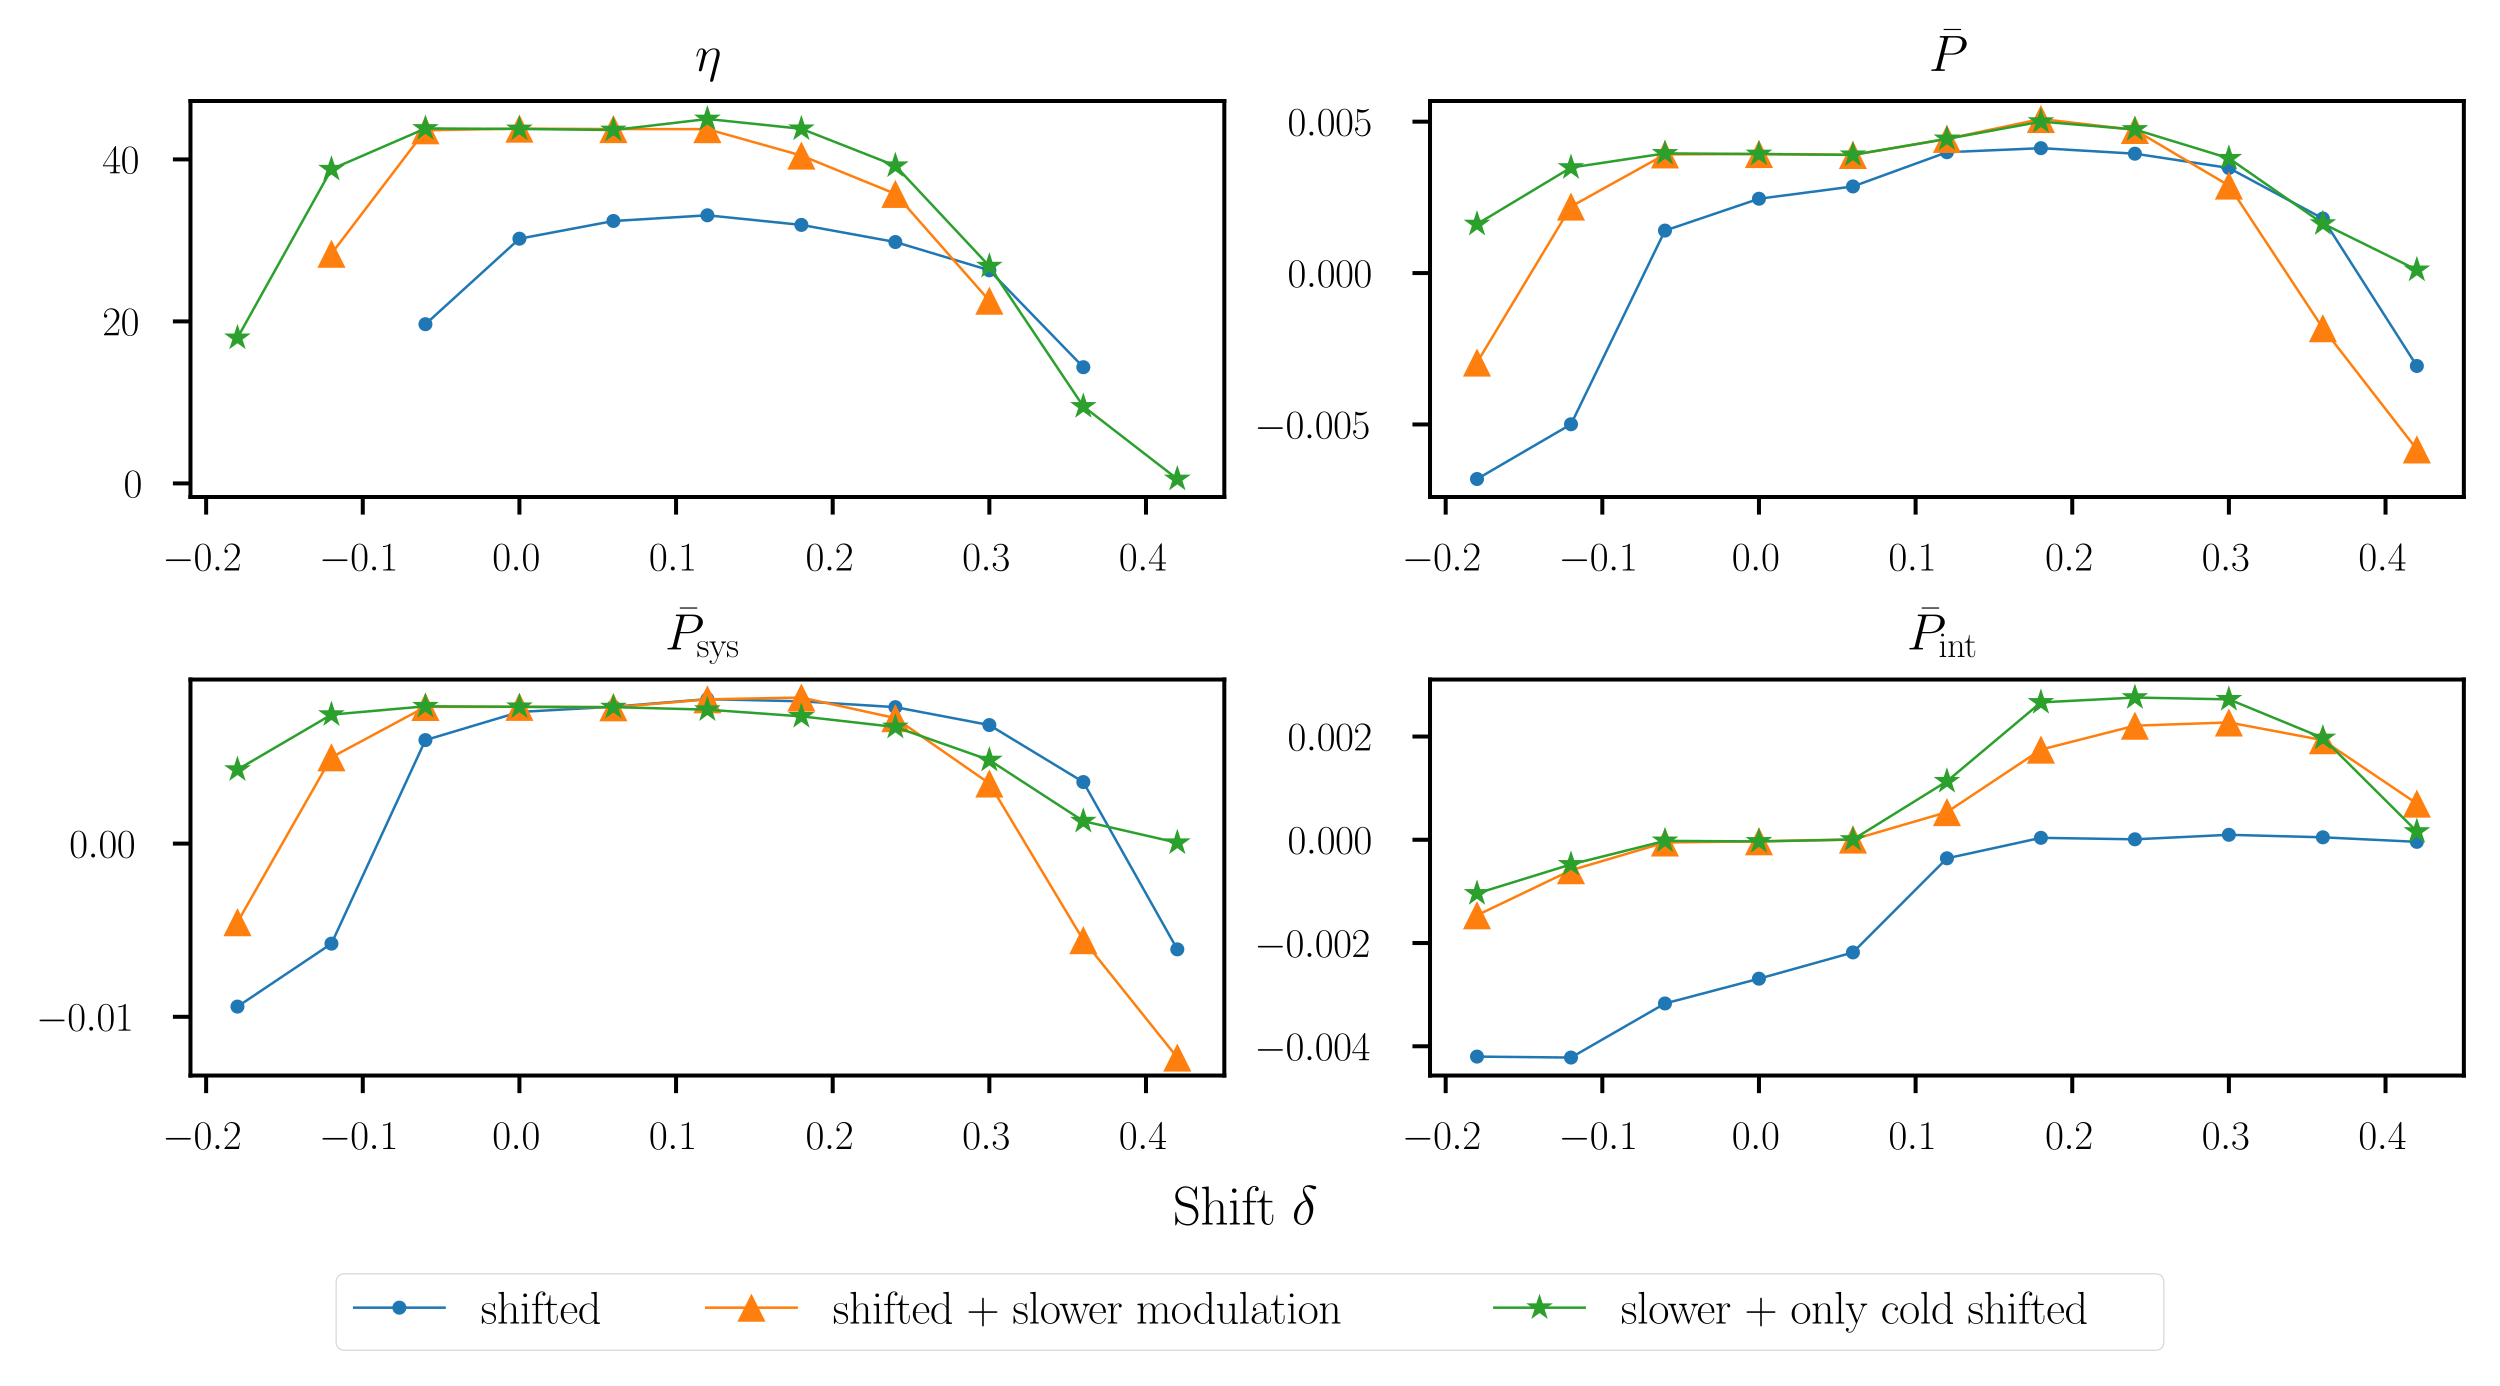 <?xml version="1.0" encoding="utf-8" standalone="no"?>
<!DOCTYPE svg PUBLIC "-//W3C//DTD SVG 1.1//EN"
  "http://www.w3.org/Graphics/SVG/1.1/DTD/svg11.dtd">
<svg xmlns:xlink="http://www.w3.org/1999/xlink" width="498pt" height="276.18pt" viewBox="0 0 498 276.18" xmlns="http://www.w3.org/2000/svg" version="1.1">
 <defs>
  <style type="text/css">*{stroke-linejoin: round; stroke-linecap: butt}</style>
 </defs>
 <g id="figure_1">
  <g id="patch_1">
   <path d="M 0 276.18 
L 498 276.18 
L 498 0 
L 0 0 
z
" style="fill: #ffffff"/>
  </g>
  <g id="axes_1">
   <g id="patch_2">
    <path d="M 37.941 99.004 
L 243.882 99.004 
L 243.882 20.118 
L 37.941 20.118 
z
" style="fill: #ffffff"/>
   </g>
   <g id="matplotlib.axis_1">
    <g id="xtick_1">
     <g id="line2d_1">
      <defs>
       <path id="m3609e1855d" d="M 0 0 
L 0 3.5 
" style="stroke: #000000; stroke-width: 0.8"/>
      </defs>
      <g>
       <use xlink:href="#m3609e1855d" x="41.062" y="99.004" style="stroke: #000000; stroke-width: 0.8"/>
      </g>
     </g>
     <g id="text_1">
      <!-- $\mathdefault{−0.2}$ -->
      <g transform="translate(32.358 113.639) scale(0.08 -0.08)">
       <defs>
        <path id="CMSY10-0" d="M 4218 1472 
C 4326 1472 4442 1472 4442 1600 
C 4442 1728 4326 1728 4218 1728 
L 755 1728 
C 646 1728 531 1728 531 1600 
C 531 1472 646 1472 755 1472 
L 4218 1472 
z
" transform="scale(0.016)"/>
        <path id="CMR17-30" d="M 2688 2025 
C 2688 2416 2682 3080 2413 3591 
C 2176 4039 1798 4198 1466 4198 
C 1158 4198 768 4058 525 3597 
C 269 3118 243 2524 243 2025 
C 243 1661 250 1106 448 619 
C 723 -39 1216 -128 1466 -128 
C 1760 -128 2208 -7 2470 600 
C 2662 1042 2688 1559 2688 2025 
z
M 1466 -26 
C 1056 -26 813 325 723 812 
C 653 1188 653 1738 653 2096 
C 653 2588 653 2997 736 3387 
C 858 3929 1216 4096 1466 4096 
C 1728 4096 2067 3923 2189 3400 
C 2272 3036 2278 2607 2278 2096 
C 2278 1680 2278 1169 2202 792 
C 2067 95 1690 -26 1466 -26 
z
" transform="scale(0.016)"/>
        <path id="CMMI12-3a" d="M 1178 307 
C 1178 492 1024 619 870 619 
C 685 619 557 466 557 313 
C 557 128 710 0 864 0 
C 1050 0 1178 153 1178 307 
z
" transform="scale(0.016)"/>
        <path id="CMR17-32" d="M 2669 989 
L 2554 989 
C 2490 536 2438 459 2413 420 
C 2381 369 1920 369 1830 369 
L 602 369 
C 832 619 1280 1072 1824 1597 
C 2214 1967 2669 2402 2669 3035 
C 2669 3790 2067 4224 1395 4224 
C 691 4224 262 3604 262 3030 
C 262 2780 448 2748 525 2748 
C 589 2748 781 2787 781 3010 
C 781 3207 614 3264 525 3264 
C 486 3264 448 3258 422 3245 
C 544 3790 915 4058 1306 4058 
C 1862 4058 2227 3617 2227 3035 
C 2227 2479 1901 2000 1536 1584 
L 262 146 
L 262 0 
L 2515 0 
L 2669 989 
z
" transform="scale(0.016)"/>
       </defs>
       <use xlink:href="#CMSY10-0" transform="scale(0.996)"/>
       <use xlink:href="#CMR17-30" transform="translate(77.487 0) scale(0.996)"/>
       <use xlink:href="#CMMI12-3a" transform="translate(123.178 0) scale(0.996)"/>
       <use xlink:href="#CMR17-32" transform="translate(150.275 0) scale(0.996)"/>
      </g>
     </g>
    </g>
    <g id="xtick_2">
     <g id="line2d_2">
      <g>
       <use xlink:href="#m3609e1855d" x="72.265" y="99.004" style="stroke: #000000; stroke-width: 0.8"/>
      </g>
     </g>
     <g id="text_2">
      <!-- $\mathdefault{−0.1}$ -->
      <g transform="translate(63.561 113.639) scale(0.08 -0.08)">
       <defs>
        <path id="CMR17-31" d="M 1702 4058 
C 1702 4192 1696 4192 1606 4192 
C 1357 3916 979 3827 621 3827 
C 602 3827 570 3827 563 3808 
C 557 3795 557 3782 557 3648 
C 755 3648 1088 3686 1344 3839 
L 1344 461 
C 1344 236 1331 160 781 160 
L 589 160 
L 589 0 
C 896 0 1216 0 1523 0 
C 1830 0 2150 0 2458 0 
L 2458 160 
L 2266 160 
C 1715 160 1702 230 1702 458 
L 1702 4058 
z
" transform="scale(0.016)"/>
       </defs>
       <use xlink:href="#CMSY10-0" transform="scale(0.996)"/>
       <use xlink:href="#CMR17-30" transform="translate(77.487 0) scale(0.996)"/>
       <use xlink:href="#CMMI12-3a" transform="translate(123.178 0) scale(0.996)"/>
       <use xlink:href="#CMR17-31" transform="translate(150.275 0) scale(0.996)"/>
      </g>
     </g>
    </g>
    <g id="xtick_3">
     <g id="line2d_3">
      <g>
       <use xlink:href="#m3609e1855d" x="103.468" y="99.004" style="stroke: #000000; stroke-width: 0.8"/>
      </g>
     </g>
     <g id="text_3">
      <!-- $\mathdefault{0.0}$ -->
      <g transform="translate(98.058 113.639) scale(0.08 -0.08)">
       <use xlink:href="#CMR17-30" transform="scale(0.996)"/>
       <use xlink:href="#CMMI12-3a" transform="translate(45.69 0) scale(0.996)"/>
       <use xlink:href="#CMR17-30" transform="translate(72.788 0) scale(0.996)"/>
      </g>
     </g>
    </g>
    <g id="xtick_4">
     <g id="line2d_4">
      <g>
       <use xlink:href="#m3609e1855d" x="134.671" y="99.004" style="stroke: #000000; stroke-width: 0.8"/>
      </g>
     </g>
     <g id="text_4">
      <!-- $\mathdefault{0.1}$ -->
      <g transform="translate(129.261 113.639) scale(0.08 -0.08)">
       <use xlink:href="#CMR17-30" transform="scale(0.996)"/>
       <use xlink:href="#CMMI12-3a" transform="translate(45.69 0) scale(0.996)"/>
       <use xlink:href="#CMR17-31" transform="translate(72.788 0) scale(0.996)"/>
      </g>
     </g>
    </g>
    <g id="xtick_5">
     <g id="line2d_5">
      <g>
       <use xlink:href="#m3609e1855d" x="165.874" y="99.004" style="stroke: #000000; stroke-width: 0.8"/>
      </g>
     </g>
     <g id="text_5">
      <!-- $\mathdefault{0.2}$ -->
      <g transform="translate(160.464 113.639) scale(0.08 -0.08)">
       <use xlink:href="#CMR17-30" transform="scale(0.996)"/>
       <use xlink:href="#CMMI12-3a" transform="translate(45.69 0) scale(0.996)"/>
       <use xlink:href="#CMR17-32" transform="translate(72.788 0) scale(0.996)"/>
      </g>
     </g>
    </g>
    <g id="xtick_6">
     <g id="line2d_6">
      <g>
       <use xlink:href="#m3609e1855d" x="197.078" y="99.004" style="stroke: #000000; stroke-width: 0.8"/>
      </g>
     </g>
     <g id="text_6">
      <!-- $\mathdefault{0.3}$ -->
      <g transform="translate(191.667 113.639) scale(0.08 -0.08)">
       <defs>
        <path id="CMR17-33" d="M 1414 2157 
C 1984 2157 2234 1662 2234 1090 
C 2234 320 1824 25 1453 25 
C 1114 25 563 194 390 693 
C 422 680 454 680 486 680 
C 640 680 755 782 755 948 
C 755 1133 614 1216 486 1216 
C 378 1216 211 1165 211 926 
C 211 335 787 -128 1466 -128 
C 2176 -128 2720 430 2720 1085 
C 2720 1707 2208 2157 1600 2227 
C 2086 2328 2554 2756 2554 3329 
C 2554 3820 2048 4179 1472 4179 
C 890 4179 378 3829 378 3329 
C 378 3110 544 3072 627 3072 
C 762 3072 877 3155 877 3321 
C 877 3486 762 3569 627 3569 
C 602 3569 570 3569 544 3557 
C 730 3959 1235 4032 1459 4032 
C 1683 4032 2106 3925 2106 3320 
C 2106 3143 2080 2828 1862 2550 
C 1670 2304 1453 2304 1242 2284 
C 1210 2284 1062 2269 1037 2269 
C 992 2263 966 2257 966 2208 
C 966 2163 973 2157 1101 2157 
L 1414 2157 
z
" transform="scale(0.016)"/>
       </defs>
       <use xlink:href="#CMR17-30" transform="scale(0.996)"/>
       <use xlink:href="#CMMI12-3a" transform="translate(45.69 0) scale(0.996)"/>
       <use xlink:href="#CMR17-33" transform="translate(72.788 0) scale(0.996)"/>
      </g>
     </g>
    </g>
    <g id="xtick_7">
     <g id="line2d_7">
      <g>
       <use xlink:href="#m3609e1855d" x="228.281" y="99.004" style="stroke: #000000; stroke-width: 0.8"/>
      </g>
     </g>
     <g id="text_7">
      <!-- $\mathdefault{0.4}$ -->
      <g transform="translate(222.87 113.639) scale(0.08 -0.08)">
       <defs>
        <path id="CMR17-34" d="M 2150 4122 
C 2150 4256 2144 4256 2029 4256 
L 128 1254 
L 128 1088 
L 1779 1088 
L 1779 457 
C 1779 224 1766 160 1318 160 
L 1197 160 
L 1197 0 
C 1402 0 1747 0 1965 0 
C 2182 0 2528 0 2733 0 
L 2733 160 
L 2611 160 
C 2163 160 2150 224 2150 457 
L 2150 1088 
L 2803 1088 
L 2803 1254 
L 2150 1254 
L 2150 4122 
z
M 1798 3703 
L 1798 1254 
L 256 1254 
L 1798 3703 
z
" transform="scale(0.016)"/>
       </defs>
       <use xlink:href="#CMR17-30" transform="scale(0.996)"/>
       <use xlink:href="#CMMI12-3a" transform="translate(45.69 0) scale(0.996)"/>
       <use xlink:href="#CMR17-34" transform="translate(72.788 0) scale(0.996)"/>
      </g>
     </g>
    </g>
   </g>
   <g id="matplotlib.axis_2">
    <g id="ytick_1">
     <g id="line2d_8">
      <defs>
       <path id="m307f183480" d="M 0 0 
L -3.5 0 
" style="stroke: #000000; stroke-width: 0.8"/>
      </defs>
      <g>
       <use xlink:href="#m307f183480" x="37.941" y="96.29" style="stroke: #000000; stroke-width: 0.8"/>
      </g>
     </g>
     <g id="text_8">
      <!-- $\mathdefault{0}$ -->
      <g transform="translate(24.607 99.057) scale(0.08 -0.08)">
       <use xlink:href="#CMR17-30" transform="scale(0.996)"/>
      </g>
     </g>
    </g>
    <g id="ytick_2">
     <g id="line2d_9">
      <g>
       <use xlink:href="#m307f183480" x="37.941" y="64.019" style="stroke: #000000; stroke-width: 0.8"/>
      </g>
     </g>
     <g id="text_9">
      <!-- $\mathdefault{20}$ -->
      <g transform="translate(20.373 66.787) scale(0.08 -0.08)">
       <use xlink:href="#CMR17-32" transform="scale(0.996)"/>
       <use xlink:href="#CMR17-30" transform="translate(45.69 0) scale(0.996)"/>
      </g>
     </g>
    </g>
    <g id="ytick_3">
     <g id="line2d_10">
      <g>
       <use xlink:href="#m307f183480" x="37.941" y="31.749" style="stroke: #000000; stroke-width: 0.8"/>
      </g>
     </g>
     <g id="text_10">
      <!-- $\mathdefault{40}$ -->
      <g transform="translate(20.373 34.516) scale(0.08 -0.08)">
       <use xlink:href="#CMR17-34" transform="scale(0.996)"/>
       <use xlink:href="#CMR17-30" transform="translate(45.69 0) scale(0.996)"/>
      </g>
     </g>
    </g>
   </g>
   <g id="line2d_11">
    <path d="M 84.746 64.584 
L 103.468 47.546 
L 122.19 44.022 
L 140.912 42.887 
L 159.634 44.802 
L 178.356 48.213 
L 197.078 53.843 
L 215.8 73.146 
" clip-path="url(#p3e9ff05ee2)" style="fill: none; stroke: #1f77b4; stroke-width: 0.5; stroke-linecap: square"/>
    <defs>
     <path id="m28e745ff10" d="M 0 1.4 
C 0.371 1.4 0.727 1.252 0.99 0.99 
C 1.252 0.727 1.4 0.371 1.4 0 
C 1.4 -0.371 1.252 -0.727 0.99 -0.99 
C 0.727 -1.252 0.371 -1.4 0 -1.4 
C -0.371 -1.4 -0.727 -1.252 -0.99 -0.99 
C -1.252 -0.727 -1.4 -0.371 -1.4 0 
C -1.4 0.371 -1.252 0.727 -0.99 0.99 
C -0.727 1.252 -0.371 1.4 0 1.4 
z
"/>
    </defs>
    <g clip-path="url(#p3e9ff05ee2)">
     <use xlink:href="#m28e745ff10" x="84.746" y="64.584" style="fill: #1f77b4"/>
     <use xlink:href="#m28e745ff10" x="103.468" y="47.546" style="fill: #1f77b4"/>
     <use xlink:href="#m28e745ff10" x="122.19" y="44.022" style="fill: #1f77b4"/>
     <use xlink:href="#m28e745ff10" x="140.912" y="42.887" style="fill: #1f77b4"/>
     <use xlink:href="#m28e745ff10" x="159.634" y="44.802" style="fill: #1f77b4"/>
     <use xlink:href="#m28e745ff10" x="178.356" y="48.213" style="fill: #1f77b4"/>
     <use xlink:href="#m28e745ff10" x="197.078" y="53.843" style="fill: #1f77b4"/>
     <use xlink:href="#m28e745ff10" x="215.8" y="73.146" style="fill: #1f77b4"/>
    </g>
   </g>
   <g id="line2d_12">
    <path d="M 66.024 50.542 
L 84.746 25.951 
L 103.468 25.622 
L 122.19 25.707 
L 140.912 25.725 
L 159.634 30.987 
L 178.356 38.624 
L 197.078 59.893 
" clip-path="url(#p3e9ff05ee2)" style="fill: none; stroke: #ff7f0e; stroke-width: 0.5; stroke-linecap: square"/>
    <defs>
     <path id="m11a8f96fbe" d="M 0 -2.8 
L -2.8 2.8 
L 2.8 2.8 
z
"/>
    </defs>
    <g clip-path="url(#p3e9ff05ee2)">
     <use xlink:href="#m11a8f96fbe" x="66.024" y="50.542" style="fill: #ff7f0e"/>
     <use xlink:href="#m11a8f96fbe" x="84.746" y="25.951" style="fill: #ff7f0e"/>
     <use xlink:href="#m11a8f96fbe" x="103.468" y="25.622" style="fill: #ff7f0e"/>
     <use xlink:href="#m11a8f96fbe" x="122.19" y="25.707" style="fill: #ff7f0e"/>
     <use xlink:href="#m11a8f96fbe" x="140.912" y="25.725" style="fill: #ff7f0e"/>
     <use xlink:href="#m11a8f96fbe" x="159.634" y="30.987" style="fill: #ff7f0e"/>
     <use xlink:href="#m11a8f96fbe" x="178.356" y="38.624" style="fill: #ff7f0e"/>
     <use xlink:href="#m11a8f96fbe" x="197.078" y="59.893" style="fill: #ff7f0e"/>
    </g>
   </g>
   <g id="line2d_13">
    <path d="M 47.302 67.304 
L 66.024 33.702 
L 84.746 25.587 
L 103.468 25.688 
L 122.19 25.896 
L 140.912 23.704 
L 159.634 25.659 
L 178.356 33.016 
L 197.078 53.018 
L 215.8 80.954 
L 234.521 95.419 
" clip-path="url(#p3e9ff05ee2)" style="fill: none; stroke: #2ca02c; stroke-width: 0.5; stroke-linecap: square"/>
    <defs>
     <path id="ma9acb6864a" d="M 0 -2.8 
L -0.629 -0.865 
L -2.663 -0.865 
L -1.017 0.33 
L -1.646 2.265 
L -0 1.07 
L 1.646 2.265 
L 1.017 0.33 
L 2.663 -0.865 
L 0.629 -0.865 
z
"/>
    </defs>
    <g clip-path="url(#p3e9ff05ee2)">
     <use xlink:href="#ma9acb6864a" x="47.302" y="67.304" style="fill: #2ca02c"/>
     <use xlink:href="#ma9acb6864a" x="66.024" y="33.702" style="fill: #2ca02c"/>
     <use xlink:href="#ma9acb6864a" x="84.746" y="25.587" style="fill: #2ca02c"/>
     <use xlink:href="#ma9acb6864a" x="103.468" y="25.688" style="fill: #2ca02c"/>
     <use xlink:href="#ma9acb6864a" x="122.19" y="25.896" style="fill: #2ca02c"/>
     <use xlink:href="#ma9acb6864a" x="140.912" y="23.704" style="fill: #2ca02c"/>
     <use xlink:href="#ma9acb6864a" x="159.634" y="25.659" style="fill: #2ca02c"/>
     <use xlink:href="#ma9acb6864a" x="178.356" y="33.016" style="fill: #2ca02c"/>
     <use xlink:href="#ma9acb6864a" x="197.078" y="53.018" style="fill: #2ca02c"/>
     <use xlink:href="#ma9acb6864a" x="215.8" y="80.954" style="fill: #2ca02c"/>
     <use xlink:href="#ma9acb6864a" x="234.521" y="95.419" style="fill: #2ca02c"/>
    </g>
   </g>
   <g id="patch_3">
    <path d="M 37.941 99.004 
L 37.941 20.118 
" style="fill: none; stroke: #000000; stroke-width: 0.8; stroke-linejoin: miter; stroke-linecap: square"/>
   </g>
   <g id="patch_4">
    <path d="M 243.882 99.004 
L 243.882 20.118 
" style="fill: none; stroke: #000000; stroke-width: 0.8; stroke-linejoin: miter; stroke-linecap: square"/>
   </g>
   <g id="patch_5">
    <path d="M 37.941 99.004 
L 243.882 99.004 
" style="fill: none; stroke: #000000; stroke-width: 0.8; stroke-linejoin: miter; stroke-linecap: square"/>
   </g>
   <g id="patch_6">
    <path d="M 37.941 20.118 
L 243.882 20.118 
" style="fill: none; stroke: #000000; stroke-width: 0.8; stroke-linejoin: miter; stroke-linecap: square"/>
   </g>
   <g id="text_11">
    <!-- $\eta$ -->
    <g transform="translate(138.439 14.118) scale(0.1 -0.1)">
     <defs>
      <path id="CMMI12-11" d="M 3040 1768 
C 3072 1895 3091 1973 3091 2145 
C 3091 2528 2867 2815 2381 2815 
C 1811 2815 1510 2413 1395 2254 
C 1376 2618 1114 2815 832 2815 
C 646 2815 499 2726 378 2483 
C 262 2254 173 1864 173 1839 
C 173 1813 198 1781 243 1781 
C 294 1781 301 1788 339 1934 
C 435 2311 557 2688 813 2688 
C 960 2688 1011 2586 1011 2394 
C 1011 2254 947 2005 902 1807 
L 723 1118 
C 698 996 627 709 595 593 
C 550 428 480 127 480 96 
C 480 6 550 -64 646 -64 
C 723 -64 813 -25 864 70 
C 877 102 934 326 966 453 
L 1107 1028 
L 1318 1871 
C 1331 1909 1491 2228 1728 2432 
C 1894 2586 2112 2688 2362 2688 
C 2618 2688 2707 2496 2707 2241 
C 2707 2055 2682 1953 2650 1831 
L 1907 -1107 
C 1901 -1139 1888 -1177 1888 -1216 
C 1888 -1312 1965 -1376 2061 -1376 
C 2118 -1376 2253 -1350 2304 -1158 
L 3040 1768 
z
" transform="scale(0.016)"/>
     </defs>
     <use xlink:href="#CMMI12-11" transform="scale(0.996)"/>
    </g>
   </g>
  </g>
  <g id="axes_2">
   <g id="patch_7">
    <path d="M 284.858 99.004 
L 490.8 99.004 
L 490.8 20.118 
L 284.858 20.118 
z
" style="fill: #ffffff"/>
   </g>
   <g id="matplotlib.axis_3">
    <g id="xtick_8">
     <g id="line2d_14">
      <g>
       <use xlink:href="#m3609e1855d" x="287.979" y="99.004" style="stroke: #000000; stroke-width: 0.8"/>
      </g>
     </g>
     <g id="text_12">
      <!-- $\mathdefault{−0.2}$ -->
      <g transform="translate(279.275 113.639) scale(0.08 -0.08)">
       <use xlink:href="#CMSY10-0" transform="scale(0.996)"/>
       <use xlink:href="#CMR17-30" transform="translate(77.487 0) scale(0.996)"/>
       <use xlink:href="#CMMI12-3a" transform="translate(123.178 0) scale(0.996)"/>
       <use xlink:href="#CMR17-32" transform="translate(150.275 0) scale(0.996)"/>
      </g>
     </g>
    </g>
    <g id="xtick_9">
     <g id="line2d_15">
      <g>
       <use xlink:href="#m3609e1855d" x="319.182" y="99.004" style="stroke: #000000; stroke-width: 0.8"/>
      </g>
     </g>
     <g id="text_13">
      <!-- $\mathdefault{−0.1}$ -->
      <g transform="translate(310.478 113.639) scale(0.08 -0.08)">
       <use xlink:href="#CMSY10-0" transform="scale(0.996)"/>
       <use xlink:href="#CMR17-30" transform="translate(77.487 0) scale(0.996)"/>
       <use xlink:href="#CMMI12-3a" transform="translate(123.178 0) scale(0.996)"/>
       <use xlink:href="#CMR17-31" transform="translate(150.275 0) scale(0.996)"/>
      </g>
     </g>
    </g>
    <g id="xtick_10">
     <g id="line2d_16">
      <g>
       <use xlink:href="#m3609e1855d" x="350.385" y="99.004" style="stroke: #000000; stroke-width: 0.8"/>
      </g>
     </g>
     <g id="text_14">
      <!-- $\mathdefault{0.0}$ -->
      <g transform="translate(344.975 113.639) scale(0.08 -0.08)">
       <use xlink:href="#CMR17-30" transform="scale(0.996)"/>
       <use xlink:href="#CMMI12-3a" transform="translate(45.69 0) scale(0.996)"/>
       <use xlink:href="#CMR17-30" transform="translate(72.788 0) scale(0.996)"/>
      </g>
     </g>
    </g>
    <g id="xtick_11">
     <g id="line2d_17">
      <g>
       <use xlink:href="#m3609e1855d" x="381.588" y="99.004" style="stroke: #000000; stroke-width: 0.8"/>
      </g>
     </g>
     <g id="text_15">
      <!-- $\mathdefault{0.1}$ -->
      <g transform="translate(376.178 113.639) scale(0.08 -0.08)">
       <use xlink:href="#CMR17-30" transform="scale(0.996)"/>
       <use xlink:href="#CMMI12-3a" transform="translate(45.69 0) scale(0.996)"/>
       <use xlink:href="#CMR17-31" transform="translate(72.788 0) scale(0.996)"/>
      </g>
     </g>
    </g>
    <g id="xtick_12">
     <g id="line2d_18">
      <g>
       <use xlink:href="#m3609e1855d" x="412.792" y="99.004" style="stroke: #000000; stroke-width: 0.8"/>
      </g>
     </g>
     <g id="text_16">
      <!-- $\mathdefault{0.2}$ -->
      <g transform="translate(407.381 113.639) scale(0.08 -0.08)">
       <use xlink:href="#CMR17-30" transform="scale(0.996)"/>
       <use xlink:href="#CMMI12-3a" transform="translate(45.69 0) scale(0.996)"/>
       <use xlink:href="#CMR17-32" transform="translate(72.788 0) scale(0.996)"/>
      </g>
     </g>
    </g>
    <g id="xtick_13">
     <g id="line2d_19">
      <g>
       <use xlink:href="#m3609e1855d" x="443.995" y="99.004" style="stroke: #000000; stroke-width: 0.8"/>
      </g>
     </g>
     <g id="text_17">
      <!-- $\mathdefault{0.3}$ -->
      <g transform="translate(438.584 113.639) scale(0.08 -0.08)">
       <use xlink:href="#CMR17-30" transform="scale(0.996)"/>
       <use xlink:href="#CMMI12-3a" transform="translate(45.69 0) scale(0.996)"/>
       <use xlink:href="#CMR17-33" transform="translate(72.788 0) scale(0.996)"/>
      </g>
     </g>
    </g>
    <g id="xtick_14">
     <g id="line2d_20">
      <g>
       <use xlink:href="#m3609e1855d" x="475.198" y="99.004" style="stroke: #000000; stroke-width: 0.8"/>
      </g>
     </g>
     <g id="text_18">
      <!-- $\mathdefault{0.4}$ -->
      <g transform="translate(469.788 113.639) scale(0.08 -0.08)">
       <use xlink:href="#CMR17-30" transform="scale(0.996)"/>
       <use xlink:href="#CMMI12-3a" transform="translate(45.69 0) scale(0.996)"/>
       <use xlink:href="#CMR17-34" transform="translate(72.788 0) scale(0.996)"/>
      </g>
     </g>
    </g>
   </g>
   <g id="matplotlib.axis_4">
    <g id="ytick_4">
     <g id="line2d_21">
      <g>
       <use xlink:href="#m307f183480" x="284.858" y="84.551" style="stroke: #000000; stroke-width: 0.8"/>
      </g>
     </g>
     <g id="text_19">
      <!-- $\mathdefault{−0.005}$ -->
      <g transform="translate(249.883 87.318) scale(0.08 -0.08)">
       <defs>
        <path id="CMR17-35" d="M 730 3692 
C 794 3666 1056 3584 1325 3584 
C 1920 3584 2246 3911 2432 4100 
C 2432 4157 2432 4192 2394 4192 
C 2387 4192 2374 4192 2323 4163 
C 2099 4058 1837 3973 1517 3973 
C 1325 3973 1037 3999 723 4139 
C 653 4171 640 4171 634 4171 
C 602 4171 595 4164 595 4037 
L 595 2203 
C 595 2089 595 2057 659 2057 
C 691 2057 704 2070 736 2114 
C 941 2401 1222 2522 1542 2522 
C 1766 2522 2246 2382 2246 1289 
C 2246 1085 2246 715 2054 421 
C 1894 159 1645 25 1370 25 
C 947 25 518 320 403 814 
C 429 807 480 795 506 795 
C 589 795 749 840 749 1038 
C 749 1210 627 1280 506 1280 
C 358 1280 262 1190 262 1011 
C 262 454 704 -128 1382 -128 
C 2042 -128 2669 440 2669 1264 
C 2669 2030 2170 2624 1549 2624 
C 1222 2624 947 2503 730 2274 
L 730 3692 
z
" transform="scale(0.016)"/>
       </defs>
       <use xlink:href="#CMSY10-0" transform="scale(0.996)"/>
       <use xlink:href="#CMR17-30" transform="translate(77.487 0) scale(0.996)"/>
       <use xlink:href="#CMMI12-3a" transform="translate(123.178 0) scale(0.996)"/>
       <use xlink:href="#CMR17-30" transform="translate(150.275 0) scale(0.996)"/>
       <use xlink:href="#CMR17-30" transform="translate(195.966 0) scale(0.996)"/>
       <use xlink:href="#CMR17-35" transform="translate(241.656 0) scale(0.996)"/>
      </g>
     </g>
    </g>
    <g id="ytick_5">
     <g id="line2d_22">
      <g>
       <use xlink:href="#m307f183480" x="284.858" y="54.395" style="stroke: #000000; stroke-width: 0.8"/>
      </g>
     </g>
     <g id="text_20">
      <!-- $\mathdefault{0.000}$ -->
      <g transform="translate(256.469 57.162) scale(0.08 -0.08)">
       <use xlink:href="#CMR17-30" transform="scale(0.996)"/>
       <use xlink:href="#CMMI12-3a" transform="translate(45.69 0) scale(0.996)"/>
       <use xlink:href="#CMR17-30" transform="translate(72.788 0) scale(0.996)"/>
       <use xlink:href="#CMR17-30" transform="translate(118.478 0) scale(0.996)"/>
       <use xlink:href="#CMR17-30" transform="translate(164.169 0) scale(0.996)"/>
      </g>
     </g>
    </g>
    <g id="ytick_6">
     <g id="line2d_23">
      <g>
       <use xlink:href="#m307f183480" x="284.858" y="24.238" style="stroke: #000000; stroke-width: 0.8"/>
      </g>
     </g>
     <g id="text_21">
      <!-- $\mathdefault{0.005}$ -->
      <g transform="translate(256.469 27.006) scale(0.08 -0.08)">
       <use xlink:href="#CMR17-30" transform="scale(0.996)"/>
       <use xlink:href="#CMMI12-3a" transform="translate(45.69 0) scale(0.996)"/>
       <use xlink:href="#CMR17-30" transform="translate(72.788 0) scale(0.996)"/>
       <use xlink:href="#CMR17-30" transform="translate(118.478 0) scale(0.996)"/>
       <use xlink:href="#CMR17-35" transform="translate(164.169 0) scale(0.996)"/>
      </g>
     </g>
    </g>
   </g>
   <g id="line2d_24">
    <path d="M 294.219 95.419 
L 312.941 84.514 
L 331.663 45.931 
L 350.385 39.587 
L 369.107 37.14 
L 387.829 30.325 
L 406.551 29.513 
L 425.273 30.615 
L 443.995 33.468 
L 462.717 43.537 
L 481.439 72.904 
" clip-path="url(#pa57dedccf2)" style="fill: none; stroke: #1f77b4; stroke-width: 0.5; stroke-linecap: square"/>
    <g clip-path="url(#pa57dedccf2)">
     <use xlink:href="#m28e745ff10" x="294.219" y="95.419" style="fill: #1f77b4"/>
     <use xlink:href="#m28e745ff10" x="312.941" y="84.514" style="fill: #1f77b4"/>
     <use xlink:href="#m28e745ff10" x="331.663" y="45.931" style="fill: #1f77b4"/>
     <use xlink:href="#m28e745ff10" x="350.385" y="39.587" style="fill: #1f77b4"/>
     <use xlink:href="#m28e745ff10" x="369.107" y="37.14" style="fill: #1f77b4"/>
     <use xlink:href="#m28e745ff10" x="387.829" y="30.325" style="fill: #1f77b4"/>
     <use xlink:href="#m28e745ff10" x="406.551" y="29.513" style="fill: #1f77b4"/>
     <use xlink:href="#m28e745ff10" x="425.273" y="30.615" style="fill: #1f77b4"/>
     <use xlink:href="#m28e745ff10" x="443.995" y="33.468" style="fill: #1f77b4"/>
     <use xlink:href="#m28e745ff10" x="462.717" y="43.537" style="fill: #1f77b4"/>
     <use xlink:href="#m28e745ff10" x="481.439" y="72.904" style="fill: #1f77b4"/>
    </g>
   </g>
   <g id="line2d_25">
    <path d="M 294.219 72.222 
L 312.941 41.147 
L 331.663 30.759 
L 350.385 30.674 
L 369.107 30.866 
L 387.829 27.66 
L 406.551 23.704 
L 425.273 25.889 
L 443.995 36.963 
L 462.717 65.377 
L 481.439 89.519 
" clip-path="url(#pa57dedccf2)" style="fill: none; stroke: #ff7f0e; stroke-width: 0.5; stroke-linecap: square"/>
    <g clip-path="url(#pa57dedccf2)">
     <use xlink:href="#m11a8f96fbe" x="294.219" y="72.222" style="fill: #ff7f0e"/>
     <use xlink:href="#m11a8f96fbe" x="312.941" y="41.147" style="fill: #ff7f0e"/>
     <use xlink:href="#m11a8f96fbe" x="331.663" y="30.759" style="fill: #ff7f0e"/>
     <use xlink:href="#m11a8f96fbe" x="350.385" y="30.674" style="fill: #ff7f0e"/>
     <use xlink:href="#m11a8f96fbe" x="369.107" y="30.866" style="fill: #ff7f0e"/>
     <use xlink:href="#m11a8f96fbe" x="387.829" y="27.66" style="fill: #ff7f0e"/>
     <use xlink:href="#m11a8f96fbe" x="406.551" y="23.704" style="fill: #ff7f0e"/>
     <use xlink:href="#m11a8f96fbe" x="425.273" y="25.889" style="fill: #ff7f0e"/>
     <use xlink:href="#m11a8f96fbe" x="443.995" y="36.963" style="fill: #ff7f0e"/>
     <use xlink:href="#m11a8f96fbe" x="462.717" y="65.377" style="fill: #ff7f0e"/>
     <use xlink:href="#m11a8f96fbe" x="481.439" y="89.519" style="fill: #ff7f0e"/>
    </g>
   </g>
   <g id="line2d_26">
    <path d="M 294.219 44.642 
L 312.941 33.377 
L 331.663 30.558 
L 350.385 30.681 
L 369.107 30.844 
L 387.829 27.663 
L 406.551 24.226 
L 425.273 25.797 
L 443.995 31.527 
L 462.717 44.541 
L 481.439 53.765 
" clip-path="url(#pa57dedccf2)" style="fill: none; stroke: #2ca02c; stroke-width: 0.5; stroke-linecap: square"/>
    <g clip-path="url(#pa57dedccf2)">
     <use xlink:href="#ma9acb6864a" x="294.219" y="44.642" style="fill: #2ca02c"/>
     <use xlink:href="#ma9acb6864a" x="312.941" y="33.377" style="fill: #2ca02c"/>
     <use xlink:href="#ma9acb6864a" x="331.663" y="30.558" style="fill: #2ca02c"/>
     <use xlink:href="#ma9acb6864a" x="350.385" y="30.681" style="fill: #2ca02c"/>
     <use xlink:href="#ma9acb6864a" x="369.107" y="30.844" style="fill: #2ca02c"/>
     <use xlink:href="#ma9acb6864a" x="387.829" y="27.663" style="fill: #2ca02c"/>
     <use xlink:href="#ma9acb6864a" x="406.551" y="24.226" style="fill: #2ca02c"/>
     <use xlink:href="#ma9acb6864a" x="425.273" y="25.797" style="fill: #2ca02c"/>
     <use xlink:href="#ma9acb6864a" x="443.995" y="31.527" style="fill: #2ca02c"/>
     <use xlink:href="#ma9acb6864a" x="462.717" y="44.541" style="fill: #2ca02c"/>
     <use xlink:href="#ma9acb6864a" x="481.439" y="53.765" style="fill: #2ca02c"/>
    </g>
   </g>
   <g id="patch_8">
    <path d="M 284.858 99.004 
L 284.858 20.118 
" style="fill: none; stroke: #000000; stroke-width: 0.8; stroke-linejoin: miter; stroke-linecap: square"/>
   </g>
   <g id="patch_9">
    <path d="M 490.8 99.004 
L 490.8 20.118 
" style="fill: none; stroke: #000000; stroke-width: 0.8; stroke-linejoin: miter; stroke-linecap: square"/>
   </g>
   <g id="patch_10">
    <path d="M 284.858 99.004 
L 490.8 99.004 
" style="fill: none; stroke: #000000; stroke-width: 0.8; stroke-linejoin: miter; stroke-linecap: square"/>
   </g>
   <g id="patch_11">
    <path d="M 284.858 20.118 
L 490.8 20.118 
" style="fill: none; stroke: #000000; stroke-width: 0.8; stroke-linejoin: miter; stroke-linecap: square"/>
   </g>
   <g id="text_22">
    <!-- $\bar{P}$ -->
    <g transform="translate(384.224 14.118) scale(0.1 -0.1)">
     <defs>
      <path id="CMR17-16" d="M 2554 3520 
L 2554 3666 
L 378 3666 
L 378 3520 
L 2554 3520 
z
" transform="scale(0.016)"/>
      <path id="CMMI12-50" d="M 1894 2023 
L 2970 2023 
C 3853 2023 4736 2673 4736 3401 
C 4736 3898 4314 4352 3507 4352 
L 1530 4352 
C 1408 4352 1350 4352 1350 4231 
C 1350 4167 1408 4167 1504 4167 
C 1894 4167 1894 4116 1894 4046 
C 1894 4034 1894 3995 1869 3899 
L 1005 472 
C 947 249 934 185 486 185 
C 365 185 301 185 301 70 
C 301 0 358 0 397 0 
C 518 0 646 0 768 0 
L 1517 0 
C 1638 0 1773 0 1894 0 
C 1946 0 2016 0 2016 121 
C 2016 185 1958 185 1862 185 
C 1478 185 1472 230 1472 293 
C 1472 325 1478 369 1485 401 
L 1894 2023 
z
M 2355 3930 
C 2413 4167 2438 4167 2688 4167 
L 3322 4167 
C 3802 4167 4198 4013 4198 3535 
C 4198 3369 4115 2827 3821 2534 
C 3712 2419 3405 2176 2822 2176 
L 1920 2176 
L 2355 3930 
z
" transform="scale(0.016)"/>
     </defs>
     <use xlink:href="#CMR17-16" transform="translate(23.497 25.19) scale(0.996)"/>
     <use xlink:href="#CMMI12-50" transform="scale(0.996)"/>
    </g>
   </g>
  </g>
  <g id="axes_3">
   <g id="patch_12">
    <path d="M 37.941 214.25 
L 243.882 214.25 
L 243.882 135.364 
L 37.941 135.364 
z
" style="fill: #ffffff"/>
   </g>
   <g id="matplotlib.axis_5">
    <g id="xtick_15">
     <g id="line2d_27">
      <g>
       <use xlink:href="#m3609e1855d" x="41.062" y="214.25" style="stroke: #000000; stroke-width: 0.8"/>
      </g>
     </g>
     <g id="text_23">
      <!-- $\mathdefault{−0.2}$ -->
      <g transform="translate(32.358 228.885) scale(0.08 -0.08)">
       <use xlink:href="#CMSY10-0" transform="scale(0.996)"/>
       <use xlink:href="#CMR17-30" transform="translate(77.487 0) scale(0.996)"/>
       <use xlink:href="#CMMI12-3a" transform="translate(123.178 0) scale(0.996)"/>
       <use xlink:href="#CMR17-32" transform="translate(150.275 0) scale(0.996)"/>
      </g>
     </g>
    </g>
    <g id="xtick_16">
     <g id="line2d_28">
      <g>
       <use xlink:href="#m3609e1855d" x="72.265" y="214.25" style="stroke: #000000; stroke-width: 0.8"/>
      </g>
     </g>
     <g id="text_24">
      <!-- $\mathdefault{−0.1}$ -->
      <g transform="translate(63.561 228.885) scale(0.08 -0.08)">
       <use xlink:href="#CMSY10-0" transform="scale(0.996)"/>
       <use xlink:href="#CMR17-30" transform="translate(77.487 0) scale(0.996)"/>
       <use xlink:href="#CMMI12-3a" transform="translate(123.178 0) scale(0.996)"/>
       <use xlink:href="#CMR17-31" transform="translate(150.275 0) scale(0.996)"/>
      </g>
     </g>
    </g>
    <g id="xtick_17">
     <g id="line2d_29">
      <g>
       <use xlink:href="#m3609e1855d" x="103.468" y="214.25" style="stroke: #000000; stroke-width: 0.8"/>
      </g>
     </g>
     <g id="text_25">
      <!-- $\mathdefault{0.0}$ -->
      <g transform="translate(98.058 228.885) scale(0.08 -0.08)">
       <use xlink:href="#CMR17-30" transform="scale(0.996)"/>
       <use xlink:href="#CMMI12-3a" transform="translate(45.69 0) scale(0.996)"/>
       <use xlink:href="#CMR17-30" transform="translate(72.788 0) scale(0.996)"/>
      </g>
     </g>
    </g>
    <g id="xtick_18">
     <g id="line2d_30">
      <g>
       <use xlink:href="#m3609e1855d" x="134.671" y="214.25" style="stroke: #000000; stroke-width: 0.8"/>
      </g>
     </g>
     <g id="text_26">
      <!-- $\mathdefault{0.1}$ -->
      <g transform="translate(129.261 228.885) scale(0.08 -0.08)">
       <use xlink:href="#CMR17-30" transform="scale(0.996)"/>
       <use xlink:href="#CMMI12-3a" transform="translate(45.69 0) scale(0.996)"/>
       <use xlink:href="#CMR17-31" transform="translate(72.788 0) scale(0.996)"/>
      </g>
     </g>
    </g>
    <g id="xtick_19">
     <g id="line2d_31">
      <g>
       <use xlink:href="#m3609e1855d" x="165.874" y="214.25" style="stroke: #000000; stroke-width: 0.8"/>
      </g>
     </g>
     <g id="text_27">
      <!-- $\mathdefault{0.2}$ -->
      <g transform="translate(160.464 228.885) scale(0.08 -0.08)">
       <use xlink:href="#CMR17-30" transform="scale(0.996)"/>
       <use xlink:href="#CMMI12-3a" transform="translate(45.69 0) scale(0.996)"/>
       <use xlink:href="#CMR17-32" transform="translate(72.788 0) scale(0.996)"/>
      </g>
     </g>
    </g>
    <g id="xtick_20">
     <g id="line2d_32">
      <g>
       <use xlink:href="#m3609e1855d" x="197.078" y="214.25" style="stroke: #000000; stroke-width: 0.8"/>
      </g>
     </g>
     <g id="text_28">
      <!-- $\mathdefault{0.3}$ -->
      <g transform="translate(191.667 228.885) scale(0.08 -0.08)">
       <use xlink:href="#CMR17-30" transform="scale(0.996)"/>
       <use xlink:href="#CMMI12-3a" transform="translate(45.69 0) scale(0.996)"/>
       <use xlink:href="#CMR17-33" transform="translate(72.788 0) scale(0.996)"/>
      </g>
     </g>
    </g>
    <g id="xtick_21">
     <g id="line2d_33">
      <g>
       <use xlink:href="#m3609e1855d" x="228.281" y="214.25" style="stroke: #000000; stroke-width: 0.8"/>
      </g>
     </g>
     <g id="text_29">
      <!-- $\mathdefault{0.4}$ -->
      <g transform="translate(222.87 228.885) scale(0.08 -0.08)">
       <use xlink:href="#CMR17-30" transform="scale(0.996)"/>
       <use xlink:href="#CMMI12-3a" transform="translate(45.69 0) scale(0.996)"/>
       <use xlink:href="#CMR17-34" transform="translate(72.788 0) scale(0.996)"/>
      </g>
     </g>
    </g>
   </g>
   <g id="matplotlib.axis_6">
    <g id="ytick_7">
     <g id="line2d_34">
      <g>
       <use xlink:href="#m307f183480" x="37.941" y="202.545" style="stroke: #000000; stroke-width: 0.8"/>
      </g>
     </g>
     <g id="text_30">
      <!-- $\mathdefault{−0.01}$ -->
      <g transform="translate(7.2 205.313) scale(0.08 -0.08)">
       <use xlink:href="#CMSY10-0" transform="scale(0.996)"/>
       <use xlink:href="#CMR17-30" transform="translate(77.487 0) scale(0.996)"/>
       <use xlink:href="#CMMI12-3a" transform="translate(123.178 0) scale(0.996)"/>
       <use xlink:href="#CMR17-30" transform="translate(150.275 0) scale(0.996)"/>
       <use xlink:href="#CMR17-31" transform="translate(195.966 0) scale(0.996)"/>
      </g>
     </g>
    </g>
    <g id="ytick_8">
     <g id="line2d_35">
      <g>
       <use xlink:href="#m307f183480" x="37.941" y="168.05" style="stroke: #000000; stroke-width: 0.8"/>
      </g>
     </g>
     <g id="text_31">
      <!-- $\mathdefault{0.00}$ -->
      <g transform="translate(13.787 170.817) scale(0.08 -0.08)">
       <use xlink:href="#CMR17-30" transform="scale(0.996)"/>
       <use xlink:href="#CMMI12-3a" transform="translate(45.69 0) scale(0.996)"/>
       <use xlink:href="#CMR17-30" transform="translate(72.788 0) scale(0.996)"/>
       <use xlink:href="#CMR17-30" transform="translate(118.478 0) scale(0.996)"/>
      </g>
     </g>
    </g>
   </g>
   <g id="line2d_36">
    <path d="M 47.302 200.514 
L 66.024 187.973 
L 84.746 147.427 
L 103.468 141.821 
L 122.19 140.776 
L 140.912 139.264 
L 159.634 139.704 
L 178.356 140.866 
L 197.078 144.432 
L 215.8 155.787 
L 234.521 189.112 
" clip-path="url(#pb3e2406a8e)" style="fill: none; stroke: #1f77b4; stroke-width: 0.5; stroke-linecap: square"/>
    <g clip-path="url(#pb3e2406a8e)">
     <use xlink:href="#m28e745ff10" x="47.302" y="200.514" style="fill: #1f77b4"/>
     <use xlink:href="#m28e745ff10" x="66.024" y="187.973" style="fill: #1f77b4"/>
     <use xlink:href="#m28e745ff10" x="84.746" y="147.427" style="fill: #1f77b4"/>
     <use xlink:href="#m28e745ff10" x="103.468" y="141.821" style="fill: #1f77b4"/>
     <use xlink:href="#m28e745ff10" x="122.19" y="140.776" style="fill: #1f77b4"/>
     <use xlink:href="#m28e745ff10" x="140.912" y="139.264" style="fill: #1f77b4"/>
     <use xlink:href="#m28e745ff10" x="159.634" y="139.704" style="fill: #1f77b4"/>
     <use xlink:href="#m28e745ff10" x="178.356" y="140.866" style="fill: #1f77b4"/>
     <use xlink:href="#m28e745ff10" x="197.078" y="144.432" style="fill: #1f77b4"/>
     <use xlink:href="#m28e745ff10" x="215.8" y="155.787" style="fill: #1f77b4"/>
     <use xlink:href="#m28e745ff10" x="234.521" y="189.112" style="fill: #1f77b4"/>
    </g>
   </g>
   <g id="line2d_37">
    <path d="M 47.302 183.702 
L 66.024 150.853 
L 84.746 140.817 
L 103.468 140.8 
L 122.19 140.886 
L 140.912 139.302 
L 159.634 138.95 
L 178.356 143.05 
L 197.078 156.068 
L 215.8 187.272 
L 234.521 210.665 
" clip-path="url(#pb3e2406a8e)" style="fill: none; stroke: #ff7f0e; stroke-width: 0.5; stroke-linecap: square"/>
    <g clip-path="url(#pb3e2406a8e)">
     <use xlink:href="#m11a8f96fbe" x="47.302" y="183.702" style="fill: #ff7f0e"/>
     <use xlink:href="#m11a8f96fbe" x="66.024" y="150.853" style="fill: #ff7f0e"/>
     <use xlink:href="#m11a8f96fbe" x="84.746" y="140.817" style="fill: #ff7f0e"/>
     <use xlink:href="#m11a8f96fbe" x="103.468" y="140.8" style="fill: #ff7f0e"/>
     <use xlink:href="#m11a8f96fbe" x="122.19" y="140.886" style="fill: #ff7f0e"/>
     <use xlink:href="#m11a8f96fbe" x="140.912" y="139.302" style="fill: #ff7f0e"/>
     <use xlink:href="#m11a8f96fbe" x="159.634" y="138.95" style="fill: #ff7f0e"/>
     <use xlink:href="#m11a8f96fbe" x="178.356" y="143.05" style="fill: #ff7f0e"/>
     <use xlink:href="#m11a8f96fbe" x="197.078" y="156.068" style="fill: #ff7f0e"/>
     <use xlink:href="#m11a8f96fbe" x="215.8" y="187.272" style="fill: #ff7f0e"/>
     <use xlink:href="#m11a8f96fbe" x="234.521" y="210.665" style="fill: #ff7f0e"/>
    </g>
   </g>
   <g id="line2d_38">
    <path d="M 47.302 153.304 
L 66.024 142.352 
L 84.746 140.696 
L 103.468 140.799 
L 122.19 140.86 
L 140.912 141.364 
L 159.634 142.701 
L 178.356 144.824 
L 197.078 151.406 
L 215.8 163.573 
L 234.521 167.879 
" clip-path="url(#pb3e2406a8e)" style="fill: none; stroke: #2ca02c; stroke-width: 0.5; stroke-linecap: square"/>
    <g clip-path="url(#pb3e2406a8e)">
     <use xlink:href="#ma9acb6864a" x="47.302" y="153.304" style="fill: #2ca02c"/>
     <use xlink:href="#ma9acb6864a" x="66.024" y="142.352" style="fill: #2ca02c"/>
     <use xlink:href="#ma9acb6864a" x="84.746" y="140.696" style="fill: #2ca02c"/>
     <use xlink:href="#ma9acb6864a" x="103.468" y="140.799" style="fill: #2ca02c"/>
     <use xlink:href="#ma9acb6864a" x="122.19" y="140.86" style="fill: #2ca02c"/>
     <use xlink:href="#ma9acb6864a" x="140.912" y="141.364" style="fill: #2ca02c"/>
     <use xlink:href="#ma9acb6864a" x="159.634" y="142.701" style="fill: #2ca02c"/>
     <use xlink:href="#ma9acb6864a" x="178.356" y="144.824" style="fill: #2ca02c"/>
     <use xlink:href="#ma9acb6864a" x="197.078" y="151.406" style="fill: #2ca02c"/>
     <use xlink:href="#ma9acb6864a" x="215.8" y="163.573" style="fill: #2ca02c"/>
     <use xlink:href="#ma9acb6864a" x="234.521" y="167.879" style="fill: #2ca02c"/>
    </g>
   </g>
   <g id="patch_13">
    <path d="M 37.941 214.25 
L 37.941 135.364 
" style="fill: none; stroke: #000000; stroke-width: 0.8; stroke-linejoin: miter; stroke-linecap: square"/>
   </g>
   <g id="patch_14">
    <path d="M 243.882 214.25 
L 243.882 135.364 
" style="fill: none; stroke: #000000; stroke-width: 0.8; stroke-linejoin: miter; stroke-linecap: square"/>
   </g>
   <g id="patch_15">
    <path d="M 37.941 214.25 
L 243.882 214.25 
" style="fill: none; stroke: #000000; stroke-width: 0.8; stroke-linejoin: miter; stroke-linecap: square"/>
   </g>
   <g id="patch_16">
    <path d="M 37.941 135.364 
L 243.882 135.364 
" style="fill: none; stroke: #000000; stroke-width: 0.8; stroke-linejoin: miter; stroke-linecap: square"/>
   </g>
   <g id="text_32">
    <!-- $\bar{P}_{\mathrm{sys}}$ -->
    <g transform="translate(132.465 129.364) scale(0.1 -0.1)">
     <defs>
      <path id="CMR17-73" d="M 1978 2697 
C 1978 2813 1971 2819 1933 2819 
C 1907 2819 1901 2813 1824 2717 
C 1805 2691 1747 2626 1728 2601 
C 1523 2819 1235 2819 1126 2819 
C 416 2819 160 2447 160 2076 
C 160 1498 813 1365 998 1325 
C 1402 1243 1542 1217 1677 1101 
C 1760 1025 1901 884 1901 654 
C 1901 384 1747 38 1158 38 
C 602 38 403 460 288 1021 
C 269 1110 269 1117 218 1117 
C 166 1117 160 1110 160 983 
L 160 63 
C 160 -51 166 -58 205 -58 
C 237 -58 243 -51 275 0 
C 314 57 410 211 448 276 
C 576 103 800 -64 1158 -64 
C 1792 -64 2131 283 2131 784 
C 2131 1112 1958 1285 1875 1362 
C 1683 1561 1459 1606 1190 1657 
C 838 1735 390 1825 390 2217 
C 390 2383 480 2737 1126 2737 
C 1811 2737 1850 2094 1862 1888 
C 1869 1856 1901 1849 1920 1849 
C 1978 1849 1978 1869 1978 1978 
L 1978 2697 
z
" transform="scale(0.016)"/>
      <path id="CMR17-79" d="M 2496 2197 
C 2656 2586 2944 2586 3034 2586 
L 3034 2752 
C 2912 2752 2752 2752 2630 2752 
C 2496 2752 2285 2752 2157 2758 
L 2157 2592 
C 2400 2573 2406 2394 2406 2343 
C 2406 2280 2394 2248 2362 2171 
L 1664 449 
L 902 2306 
C 870 2382 870 2426 870 2433 
C 870 2573 1018 2586 1171 2586 
L 1171 2758 
C 1018 2752 742 2752 582 2752 
C 410 2752 205 2752 64 2758 
L 64 2586 
C 410 2586 448 2554 531 2350 
L 1485 15 
C 1197 -738 1030 -1178 627 -1178 
C 557 -1178 397 -1159 282 -1044 
C 429 -1031 493 -942 493 -833 
C 493 -725 416 -629 288 -629 
C 147 -629 77 -725 77 -840 
C 77 -1095 339 -1280 627 -1280 
C 998 -1280 1229 -922 1357 -604 
L 2496 2197 
z
" transform="scale(0.016)"/>
     </defs>
     <use xlink:href="#CMR17-16" transform="translate(23.497 25.19) scale(0.996)"/>
     <use xlink:href="#CMMI12-50" transform="scale(0.996)"/>
     <use xlink:href="#CMR17-73" transform="translate(62.877 -14.944) scale(0.697)"/>
     <use xlink:href="#CMR17-79" transform="translate(87.938 -14.944) scale(0.697)"/>
     <use xlink:href="#CMR17-73" transform="translate(121.743 -14.944) scale(0.697)"/>
    </g>
   </g>
  </g>
  <g id="axes_4">
   <g id="patch_17">
    <path d="M 284.858 214.25 
L 490.8 214.25 
L 490.8 135.364 
L 284.858 135.364 
z
" style="fill: #ffffff"/>
   </g>
   <g id="matplotlib.axis_7">
    <g id="xtick_22">
     <g id="line2d_39">
      <g>
       <use xlink:href="#m3609e1855d" x="287.979" y="214.25" style="stroke: #000000; stroke-width: 0.8"/>
      </g>
     </g>
     <g id="text_33">
      <!-- $\mathdefault{−0.2}$ -->
      <g transform="translate(279.275 228.885) scale(0.08 -0.08)">
       <use xlink:href="#CMSY10-0" transform="scale(0.996)"/>
       <use xlink:href="#CMR17-30" transform="translate(77.487 0) scale(0.996)"/>
       <use xlink:href="#CMMI12-3a" transform="translate(123.178 0) scale(0.996)"/>
       <use xlink:href="#CMR17-32" transform="translate(150.275 0) scale(0.996)"/>
      </g>
     </g>
    </g>
    <g id="xtick_23">
     <g id="line2d_40">
      <g>
       <use xlink:href="#m3609e1855d" x="319.182" y="214.25" style="stroke: #000000; stroke-width: 0.8"/>
      </g>
     </g>
     <g id="text_34">
      <!-- $\mathdefault{−0.1}$ -->
      <g transform="translate(310.478 228.885) scale(0.08 -0.08)">
       <use xlink:href="#CMSY10-0" transform="scale(0.996)"/>
       <use xlink:href="#CMR17-30" transform="translate(77.487 0) scale(0.996)"/>
       <use xlink:href="#CMMI12-3a" transform="translate(123.178 0) scale(0.996)"/>
       <use xlink:href="#CMR17-31" transform="translate(150.275 0) scale(0.996)"/>
      </g>
     </g>
    </g>
    <g id="xtick_24">
     <g id="line2d_41">
      <g>
       <use xlink:href="#m3609e1855d" x="350.385" y="214.25" style="stroke: #000000; stroke-width: 0.8"/>
      </g>
     </g>
     <g id="text_35">
      <!-- $\mathdefault{0.0}$ -->
      <g transform="translate(344.975 228.885) scale(0.08 -0.08)">
       <use xlink:href="#CMR17-30" transform="scale(0.996)"/>
       <use xlink:href="#CMMI12-3a" transform="translate(45.69 0) scale(0.996)"/>
       <use xlink:href="#CMR17-30" transform="translate(72.788 0) scale(0.996)"/>
      </g>
     </g>
    </g>
    <g id="xtick_25">
     <g id="line2d_42">
      <g>
       <use xlink:href="#m3609e1855d" x="381.588" y="214.25" style="stroke: #000000; stroke-width: 0.8"/>
      </g>
     </g>
     <g id="text_36">
      <!-- $\mathdefault{0.1}$ -->
      <g transform="translate(376.178 228.885) scale(0.08 -0.08)">
       <use xlink:href="#CMR17-30" transform="scale(0.996)"/>
       <use xlink:href="#CMMI12-3a" transform="translate(45.69 0) scale(0.996)"/>
       <use xlink:href="#CMR17-31" transform="translate(72.788 0) scale(0.996)"/>
      </g>
     </g>
    </g>
    <g id="xtick_26">
     <g id="line2d_43">
      <g>
       <use xlink:href="#m3609e1855d" x="412.792" y="214.25" style="stroke: #000000; stroke-width: 0.8"/>
      </g>
     </g>
     <g id="text_37">
      <!-- $\mathdefault{0.2}$ -->
      <g transform="translate(407.381 228.885) scale(0.08 -0.08)">
       <use xlink:href="#CMR17-30" transform="scale(0.996)"/>
       <use xlink:href="#CMMI12-3a" transform="translate(45.69 0) scale(0.996)"/>
       <use xlink:href="#CMR17-32" transform="translate(72.788 0) scale(0.996)"/>
      </g>
     </g>
    </g>
    <g id="xtick_27">
     <g id="line2d_44">
      <g>
       <use xlink:href="#m3609e1855d" x="443.995" y="214.25" style="stroke: #000000; stroke-width: 0.8"/>
      </g>
     </g>
     <g id="text_38">
      <!-- $\mathdefault{0.3}$ -->
      <g transform="translate(438.584 228.885) scale(0.08 -0.08)">
       <use xlink:href="#CMR17-30" transform="scale(0.996)"/>
       <use xlink:href="#CMMI12-3a" transform="translate(45.69 0) scale(0.996)"/>
       <use xlink:href="#CMR17-33" transform="translate(72.788 0) scale(0.996)"/>
      </g>
     </g>
    </g>
    <g id="xtick_28">
     <g id="line2d_45">
      <g>
       <use xlink:href="#m3609e1855d" x="475.198" y="214.25" style="stroke: #000000; stroke-width: 0.8"/>
      </g>
     </g>
     <g id="text_39">
      <!-- $\mathdefault{0.4}$ -->
      <g transform="translate(469.788 228.885) scale(0.08 -0.08)">
       <use xlink:href="#CMR17-30" transform="scale(0.996)"/>
       <use xlink:href="#CMMI12-3a" transform="translate(45.69 0) scale(0.996)"/>
       <use xlink:href="#CMR17-34" transform="translate(72.788 0) scale(0.996)"/>
      </g>
     </g>
    </g>
   </g>
   <g id="matplotlib.axis_8">
    <g id="ytick_9">
     <g id="line2d_46">
      <g>
       <use xlink:href="#m307f183480" x="284.858" y="208.419" style="stroke: #000000; stroke-width: 0.8"/>
      </g>
     </g>
     <g id="text_40">
      <!-- $\mathdefault{−0.004}$ -->
      <g transform="translate(249.883 211.187) scale(0.08 -0.08)">
       <use xlink:href="#CMSY10-0" transform="scale(0.996)"/>
       <use xlink:href="#CMR17-30" transform="translate(77.487 0) scale(0.996)"/>
       <use xlink:href="#CMMI12-3a" transform="translate(123.178 0) scale(0.996)"/>
       <use xlink:href="#CMR17-30" transform="translate(150.275 0) scale(0.996)"/>
       <use xlink:href="#CMR17-30" transform="translate(195.966 0) scale(0.996)"/>
       <use xlink:href="#CMR17-34" transform="translate(241.656 0) scale(0.996)"/>
      </g>
     </g>
    </g>
    <g id="ytick_10">
     <g id="line2d_47">
      <g>
       <use xlink:href="#m307f183480" x="284.858" y="187.851" style="stroke: #000000; stroke-width: 0.8"/>
      </g>
     </g>
     <g id="text_41">
      <!-- $\mathdefault{−0.002}$ -->
      <g transform="translate(249.883 190.618) scale(0.08 -0.08)">
       <use xlink:href="#CMSY10-0" transform="scale(0.996)"/>
       <use xlink:href="#CMR17-30" transform="translate(77.487 0) scale(0.996)"/>
       <use xlink:href="#CMMI12-3a" transform="translate(123.178 0) scale(0.996)"/>
       <use xlink:href="#CMR17-30" transform="translate(150.275 0) scale(0.996)"/>
       <use xlink:href="#CMR17-30" transform="translate(195.966 0) scale(0.996)"/>
       <use xlink:href="#CMR17-32" transform="translate(241.656 0) scale(0.996)"/>
      </g>
     </g>
    </g>
    <g id="ytick_11">
     <g id="line2d_48">
      <g>
       <use xlink:href="#m307f183480" x="284.858" y="167.282" style="stroke: #000000; stroke-width: 0.8"/>
      </g>
     </g>
     <g id="text_42">
      <!-- $\mathdefault{0.000}$ -->
      <g transform="translate(256.469 170.049) scale(0.08 -0.08)">
       <use xlink:href="#CMR17-30" transform="scale(0.996)"/>
       <use xlink:href="#CMMI12-3a" transform="translate(45.69 0) scale(0.996)"/>
       <use xlink:href="#CMR17-30" transform="translate(72.788 0) scale(0.996)"/>
       <use xlink:href="#CMR17-30" transform="translate(118.478 0) scale(0.996)"/>
       <use xlink:href="#CMR17-30" transform="translate(164.169 0) scale(0.996)"/>
      </g>
     </g>
    </g>
    <g id="ytick_12">
     <g id="line2d_49">
      <g>
       <use xlink:href="#m307f183480" x="284.858" y="146.713" style="stroke: #000000; stroke-width: 0.8"/>
      </g>
     </g>
     <g id="text_43">
      <!-- $\mathdefault{0.002}$ -->
      <g transform="translate(256.469 149.481) scale(0.08 -0.08)">
       <use xlink:href="#CMR17-30" transform="scale(0.996)"/>
       <use xlink:href="#CMMI12-3a" transform="translate(45.69 0) scale(0.996)"/>
       <use xlink:href="#CMR17-30" transform="translate(72.788 0) scale(0.996)"/>
       <use xlink:href="#CMR17-30" transform="translate(118.478 0) scale(0.996)"/>
       <use xlink:href="#CMR17-32" transform="translate(164.169 0) scale(0.996)"/>
      </g>
     </g>
    </g>
   </g>
   <g id="line2d_50">
    <path d="M 294.219 210.472 
L 312.941 210.665 
L 331.663 199.89 
L 350.385 194.953 
L 369.107 189.721 
L 387.829 170.976 
L 406.551 166.895 
L 425.273 167.191 
L 443.995 166.292 
L 462.717 166.793 
L 481.439 167.698 
" clip-path="url(#pb9d1db501a)" style="fill: none; stroke: #1f77b4; stroke-width: 0.5; stroke-linecap: square"/>
    <g clip-path="url(#pb9d1db501a)">
     <use xlink:href="#m28e745ff10" x="294.219" y="210.472" style="fill: #1f77b4"/>
     <use xlink:href="#m28e745ff10" x="312.941" y="210.665" style="fill: #1f77b4"/>
     <use xlink:href="#m28e745ff10" x="331.663" y="199.89" style="fill: #1f77b4"/>
     <use xlink:href="#m28e745ff10" x="350.385" y="194.953" style="fill: #1f77b4"/>
     <use xlink:href="#m28e745ff10" x="369.107" y="189.721" style="fill: #1f77b4"/>
     <use xlink:href="#m28e745ff10" x="387.829" y="170.976" style="fill: #1f77b4"/>
     <use xlink:href="#m28e745ff10" x="406.551" y="166.895" style="fill: #1f77b4"/>
     <use xlink:href="#m28e745ff10" x="425.273" y="167.191" style="fill: #1f77b4"/>
     <use xlink:href="#m28e745ff10" x="443.995" y="166.292" style="fill: #1f77b4"/>
     <use xlink:href="#m28e745ff10" x="462.717" y="166.793" style="fill: #1f77b4"/>
     <use xlink:href="#m28e745ff10" x="481.439" y="167.698" style="fill: #1f77b4"/>
    </g>
   </g>
   <g id="line2d_51">
    <path d="M 294.219 182.32 
L 312.941 173.35 
L 331.663 167.825 
L 350.385 167.588 
L 369.107 167.234 
L 387.829 161.77 
L 406.551 149.321 
L 425.273 144.552 
L 443.995 143.912 
L 462.717 147.449 
L 481.439 160.078 
" clip-path="url(#pb9d1db501a)" style="fill: none; stroke: #ff7f0e; stroke-width: 0.5; stroke-linecap: square"/>
    <g clip-path="url(#pb9d1db501a)">
     <use xlink:href="#m11a8f96fbe" x="294.219" y="182.32" style="fill: #ff7f0e"/>
     <use xlink:href="#m11a8f96fbe" x="312.941" y="173.35" style="fill: #ff7f0e"/>
     <use xlink:href="#m11a8f96fbe" x="331.663" y="167.825" style="fill: #ff7f0e"/>
     <use xlink:href="#m11a8f96fbe" x="350.385" y="167.588" style="fill: #ff7f0e"/>
     <use xlink:href="#m11a8f96fbe" x="369.107" y="167.234" style="fill: #ff7f0e"/>
     <use xlink:href="#m11a8f96fbe" x="387.829" y="161.77" style="fill: #ff7f0e"/>
     <use xlink:href="#m11a8f96fbe" x="406.551" y="149.321" style="fill: #ff7f0e"/>
     <use xlink:href="#m11a8f96fbe" x="425.273" y="144.552" style="fill: #ff7f0e"/>
     <use xlink:href="#m11a8f96fbe" x="443.995" y="143.912" style="fill: #ff7f0e"/>
     <use xlink:href="#m11a8f96fbe" x="462.717" y="147.449" style="fill: #ff7f0e"/>
     <use xlink:href="#m11a8f96fbe" x="481.439" y="160.078" style="fill: #ff7f0e"/>
    </g>
   </g>
   <g id="line2d_52">
    <path d="M 294.219 177.968 
L 312.941 172.184 
L 331.663 167.502 
L 350.385 167.613 
L 369.107 167.237 
L 387.829 155.631 
L 406.551 139.916 
L 425.273 138.95 
L 443.995 139.309 
L 462.717 147.01 
L 481.439 165.643 
" clip-path="url(#pb9d1db501a)" style="fill: none; stroke: #2ca02c; stroke-width: 0.5; stroke-linecap: square"/>
    <g clip-path="url(#pb9d1db501a)">
     <use xlink:href="#ma9acb6864a" x="294.219" y="177.968" style="fill: #2ca02c"/>
     <use xlink:href="#ma9acb6864a" x="312.941" y="172.184" style="fill: #2ca02c"/>
     <use xlink:href="#ma9acb6864a" x="331.663" y="167.502" style="fill: #2ca02c"/>
     <use xlink:href="#ma9acb6864a" x="350.385" y="167.613" style="fill: #2ca02c"/>
     <use xlink:href="#ma9acb6864a" x="369.107" y="167.237" style="fill: #2ca02c"/>
     <use xlink:href="#ma9acb6864a" x="387.829" y="155.631" style="fill: #2ca02c"/>
     <use xlink:href="#ma9acb6864a" x="406.551" y="139.916" style="fill: #2ca02c"/>
     <use xlink:href="#ma9acb6864a" x="425.273" y="138.95" style="fill: #2ca02c"/>
     <use xlink:href="#ma9acb6864a" x="443.995" y="139.309" style="fill: #2ca02c"/>
     <use xlink:href="#ma9acb6864a" x="462.717" y="147.01" style="fill: #2ca02c"/>
     <use xlink:href="#ma9acb6864a" x="481.439" y="165.643" style="fill: #2ca02c"/>
    </g>
   </g>
   <g id="patch_18">
    <path d="M 284.858 214.25 
L 284.858 135.364 
" style="fill: none; stroke: #000000; stroke-width: 0.8; stroke-linejoin: miter; stroke-linecap: square"/>
   </g>
   <g id="patch_19">
    <path d="M 490.8 214.25 
L 490.8 135.364 
" style="fill: none; stroke: #000000; stroke-width: 0.8; stroke-linejoin: miter; stroke-linecap: square"/>
   </g>
   <g id="patch_20">
    <path d="M 284.858 214.25 
L 490.8 214.25 
" style="fill: none; stroke: #000000; stroke-width: 0.8; stroke-linejoin: miter; stroke-linecap: square"/>
   </g>
   <g id="patch_21">
    <path d="M 284.858 135.364 
L 490.8 135.364 
" style="fill: none; stroke: #000000; stroke-width: 0.8; stroke-linejoin: miter; stroke-linecap: square"/>
   </g>
   <g id="text_44">
    <!-- $\bar{P}_{\mathrm{int}}$ -->
    <g transform="translate(379.854 129.364) scale(0.1 -0.1)">
     <defs>
      <path id="CMR17-69" d="M 992 3909 
C 992 4049 877 4170 730 4170 
C 589 4170 467 4056 467 3909 
C 467 3769 582 3648 730 3648 
C 870 3648 992 3763 992 3909 
z
M 243 2706 
L 243 2541 
C 602 2541 653 2502 653 2197 
L 653 427 
C 653 184 627 153 218 153 
L 218 -13 
C 371 0 646 0 806 0 
C 960 0 1222 0 1370 -13 
L 1370 153 
C 992 153 979 191 979 420 
L 979 2776 
L 243 2706 
z
" transform="scale(0.016)"/>
      <path id="CMR17-6e" d="M 2656 1933 
C 2656 2259 2592 2790 1837 2790 
C 1331 2790 1069 2400 973 2144 
L 966 2144 
L 966 2790 
L 211 2720 
L 211 2554 
C 589 2554 646 2515 646 2208 
L 646 428 
C 646 184 621 153 211 153 
L 211 -13 
C 365 0 646 0 813 0 
C 979 0 1267 0 1421 -13 
L 1421 153 
C 1011 153 986 178 986 428 
L 986 1658 
C 986 2247 1344 2688 1792 2688 
C 2266 2688 2317 2266 2317 1958 
L 2317 428 
C 2317 184 2291 153 1882 153 
L 1882 -13 
C 2035 0 2317 0 2483 0 
C 2650 0 2938 0 3091 -13 
L 3091 153 
C 2682 153 2656 178 2656 428 
L 2656 1933 
z
" transform="scale(0.016)"/>
      <path id="CMR17-74" d="M 966 2560 
L 1862 2560 
L 1862 2725 
L 966 2725 
L 966 3904 
L 851 3904 
C 838 3245 614 2668 70 2668 
L 70 2560 
L 627 2560 
L 627 771 
C 627 650 627 -64 1370 -64 
C 1747 -64 1965 306 1965 777 
L 1965 1140 
L 1850 1140 
L 1850 783 
C 1850 344 1677 51 1408 51 
C 1222 51 966 178 966 758 
L 966 2560 
z
" transform="scale(0.016)"/>
     </defs>
     <use xlink:href="#CMR17-16" transform="translate(23.497 25.19) scale(0.996)"/>
     <use xlink:href="#CMMI12-50" transform="scale(0.996)"/>
     <use xlink:href="#CMR17-69" transform="translate(62.877 -14.944) scale(0.697)"/>
     <use xlink:href="#CMR17-6e" transform="translate(80.287 -14.944) scale(0.697)"/>
     <use xlink:href="#CMR17-74" transform="translate(114.092 -14.944) scale(0.697)"/>
    </g>
   </g>
  </g>
  <g id="text_45">
   <!-- Shift $\delta$ -->
   <g transform="translate(233.607 243.907) scale(0.108 -0.108)">
    <defs>
     <path id="CMR17-53" d="M 2803 4290 
C 2803 4404 2797 4411 2758 4411 
C 2720 4411 2707 4385 2682 4328 
L 2490 3907 
C 2246 4257 1875 4416 1472 4416 
C 819 4416 294 3901 294 3253 
C 294 3056 339 2776 557 2510 
C 794 2218 1018 2167 1530 2033 
C 1722 1982 2042 1899 2106 1874 
C 2470 1722 2662 1341 2662 985 
C 2662 527 2336 38 1779 38 
C 1094 38 454 419 410 1311 
C 403 1413 397 1419 352 1419 
C 301 1419 294 1413 294 1285 
L 294 -1 
C 294 -115 301 -122 339 -122 
C 384 -122 397 -90 486 108 
C 493 127 493 140 614 381 
C 934 -39 1472 -128 1779 -128 
C 2477 -128 2970 451 2970 1124 
C 2970 1454 2848 1708 2778 1823 
C 2509 2230 2221 2306 1914 2382 
C 1869 2402 1856 2402 1498 2490 
C 1152 2579 1005 2624 845 2796 
C 666 2992 602 3196 602 3399 
C 602 3812 934 4263 1478 4263 
C 2157 4263 2579 3786 2675 2993 
C 2694 2878 2701 2872 2746 2872 
C 2803 2872 2803 2891 2803 2999 
L 2803 4290 
z
" transform="scale(0.016)"/>
     <path id="CMR17-68" d="M 2656 1933 
C 2656 2259 2592 2790 1837 2790 
C 1312 2790 1056 2368 979 2157 
L 973 2157 
L 973 4396 
L 211 4326 
L 211 4160 
C 589 4160 646 4122 646 3817 
L 646 426 
C 646 184 621 153 211 153 
L 211 -13 
C 365 0 646 0 813 0 
C 979 0 1267 0 1421 -13 
L 1421 153 
C 1011 153 986 178 986 428 
L 986 1658 
C 986 2247 1344 2688 1792 2688 
C 2266 2688 2317 2266 2317 1958 
L 2317 428 
C 2317 184 2291 153 1882 153 
L 1882 -13 
C 2035 0 2317 0 2483 0 
C 2650 0 2938 0 3091 -13 
L 3091 153 
C 2682 153 2656 178 2656 428 
L 2656 1933 
z
" transform="scale(0.016)"/>
     <path id="CMR17-66" d="M 979 2560 
L 1709 2560 
L 1709 2725 
L 966 2725 
L 966 3494 
C 966 4022 1235 4352 1510 4352 
C 1594 4352 1690 4327 1754 4282 
C 1702 4269 1568 4225 1568 4067 
C 1568 3901 1696 3850 1786 3850 
C 1875 3850 2003 3901 2003 4067 
C 2003 4308 1773 4454 1517 4454 
C 1152 4454 653 4156 653 3481 
L 653 2725 
L 141 2725 
L 141 2560 
L 653 2560 
L 653 427 
C 653 184 627 153 218 153 
L 218 -13 
C 371 0 666 0 832 0 
C 1018 0 1344 0 1517 -13 
L 1517 153 
C 1056 153 979 153 979 439 
L 979 2560 
z
" transform="scale(0.016)"/>
     <path id="CMMI12-e" d="M 1664 2795 
C 845 2597 256 1748 256 1001 
C 256 319 717 -64 1229 -64 
C 1984 -64 2496 970 2496 1818 
C 2496 2392 2227 2744 2067 2954 
C 1830 3254 1446 3746 1446 4052 
C 1446 4161 1530 4352 1811 4352 
C 2010 4352 2131 4282 2323 4173 
C 2381 4134 2528 4052 2611 4052 
C 2746 4052 2842 4185 2842 4287 
C 2842 4409 2746 4428 2522 4479 
C 2221 4543 2131 4543 2022 4543 
C 1914 4543 1286 4543 1286 3892 
C 1286 3579 1446 3216 1664 2795 
z
M 1734 2669 
C 1978 2165 2074 1974 2074 1560 
C 2074 1063 1805 63 1235 63 
C 986 63 627 229 627 821 
C 627 1235 864 2439 1734 2669 
z
" transform="scale(0.016)"/>
    </defs>
    <use xlink:href="#CMR17-53" transform="scale(0.996)"/>
    <use xlink:href="#CMR17-68" transform="translate(50.895 0) scale(0.996)"/>
    <use xlink:href="#CMR17-69" transform="translate(101.791 0) scale(0.996)"/>
    <use xlink:href="#CMR17-66" transform="translate(126.662 0) scale(0.996)"/>
    <use xlink:href="#CMR17-74" transform="translate(154.135 0) scale(0.996)"/>
    <use xlink:href="#CMMI12-e" transform="translate(219.492 0) scale(0.996)"/>
   </g>
  </g>
  <g id="legend_1">
   <g id="patch_22">
    <path d="M 68.755 268.98 
L 429.245 268.98 
Q 431.045 268.98 431.045 267.18 
L 431.045 255.536 
Q 431.045 253.736 429.245 253.736 
L 68.755 253.736 
Q 66.955 253.736 66.955 255.536 
L 66.955 267.18 
Q 66.955 268.98 68.755 268.98 
z
" style="fill: #ffffff; opacity: 0.8; stroke: #cccccc; stroke-width: 0.24; stroke-linejoin: miter"/>
   </g>
   <g id="line2d_53">
    <path d="M 70.555 260.486 
L 79.555 260.486 
L 88.555 260.486 
" style="fill: none; stroke: #1f77b4; stroke-width: 0.5; stroke-linecap: square"/>
    <g>
     <use xlink:href="#m28e745ff10" x="79.555" y="260.486" style="fill: #1f77b4"/>
    </g>
   </g>
   <g id="text_46">
    <!-- shifted -->
    <g transform="translate(95.755 263.636) scale(0.09 -0.09)">
     <defs>
      <path id="CMR17-65" d="M 2438 1472 
C 2464 1498 2464 1511 2464 1576 
C 2464 2238 2118 2816 1389 2816 
C 710 2816 173 2169 173 1383 
C 173 551 781 -64 1459 -64 
C 2176 -64 2458 607 2458 740 
C 2458 784 2419 784 2406 784 
C 2362 784 2355 771 2330 696 
C 2189 265 1837 51 1504 51 
C 1229 51 954 203 781 480 
C 582 803 582 1176 582 1472 
L 2438 1472 
z
M 589 1568 
C 634 2505 1126 2714 1382 2714 
C 1818 2714 2112 2297 2118 1568 
L 589 1568 
z
" transform="scale(0.016)"/>
      <path id="CMR17-64" d="M 1869 4326 
L 1869 4160 
C 2246 4160 2304 4122 2304 3820 
L 2304 2345 
C 2278 2377 2016 2790 1498 2790 
C 845 2790 211 2208 211 1364 
C 211 525 806 -64 1434 -64 
C 1978 -64 2259 337 2291 380 
L 2291 -63 
L 3066 -63 
L 3066 128 
C 2688 128 2630 166 2630 473 
L 2630 4396 
L 1869 4326 
z
M 2291 755 
C 2291 563 2176 390 2029 262 
C 1811 70 1594 38 1472 38 
C 1286 38 621 134 621 1356 
C 621 2612 1363 2688 1530 2688 
C 1824 2688 2061 2522 2208 2291 
C 2291 2157 2291 2138 2291 2023 
L 2291 755 
z
" transform="scale(0.016)"/>
     </defs>
     <use xlink:href="#CMR17-73" transform="scale(0.996)"/>
     <use xlink:href="#CMR17-68" transform="translate(35.801 0) scale(0.996)"/>
     <use xlink:href="#CMR17-69" transform="translate(86.697 0) scale(0.996)"/>
     <use xlink:href="#CMR17-66" transform="translate(111.568 0) scale(0.996)"/>
     <use xlink:href="#CMR17-74" transform="translate(139.041 0) scale(0.996)"/>
     <use xlink:href="#CMR17-65" transform="translate(174.322 0) scale(0.996)"/>
     <use xlink:href="#CMR17-64" transform="translate(214.808 0) scale(0.996)"/>
    </g>
   </g>
   <g id="line2d_54">
    <path d="M 140.687 260.486 
L 149.687 260.486 
L 158.687 260.486 
" style="fill: none; stroke: #ff7f0e; stroke-width: 0.5; stroke-linecap: square"/>
    <g>
     <use xlink:href="#m11a8f96fbe" x="149.687" y="260.486" style="fill: #ff7f0e"/>
    </g>
   </g>
   <g id="text_47">
    <!-- shifted + slower modulation -->
    <g transform="translate(165.887 263.636) scale(0.09 -0.09)">
     <defs>
      <path id="CMR17-2b" d="M 2413 1472 
L 4109 1472 
C 4198 1472 4307 1472 4307 1580 
C 4307 1695 4205 1695 4109 1695 
L 2413 1695 
L 2413 3386 
C 2413 3475 2413 3584 2304 3584 
C 2189 3584 2189 3482 2189 3386 
L 2189 1695 
L 493 1695 
C 403 1695 294 1695 294 1587 
C 294 1472 397 1472 493 1472 
L 2189 1472 
L 2189 -218 
C 2189 -307 2189 -416 2298 -416 
C 2413 -416 2413 -314 2413 -218 
L 2413 1472 
z
" transform="scale(0.016)"/>
      <path id="CMR17-6c" d="M 979 4396 
L 218 4326 
L 218 4160 
C 595 4160 653 4122 653 3817 
L 653 426 
C 653 184 627 153 218 153 
L 218 -13 
C 371 0 653 0 813 0 
C 979 0 1261 0 1414 -13 
L 1414 153 
C 1005 153 979 178 979 426 
L 979 4396 
z
" transform="scale(0.016)"/>
      <path id="CMR17-6f" d="M 2758 1356 
C 2758 2176 2163 2816 1466 2816 
C 768 2816 173 2176 173 1356 
C 173 551 768 -64 1466 -64 
C 2163 -64 2758 551 2758 1356 
z
M 1466 51 
C 1165 51 909 230 762 480 
C 602 767 582 1126 582 1408 
C 582 1677 595 2010 762 2298 
C 890 2509 1139 2714 1466 2714 
C 1754 2714 1997 2554 2150 2330 
C 2349 2029 2349 1607 2349 1408 
C 2349 1158 2336 775 2163 467 
C 1984 173 1709 51 1466 51 
z
" transform="scale(0.016)"/>
      <path id="CMR17-77" d="M 3725 2183 
C 3853 2560 4109 2560 4205 2560 
L 4205 2732 
C 4077 2732 3949 2732 3821 2732 
C 3699 2732 3424 2732 3315 2738 
L 3315 2560 
C 3514 2560 3622 2445 3622 2286 
C 3622 2241 3610 2184 3597 2140 
L 2995 407 
L 2342 2275 
C 2330 2319 2310 2370 2310 2395 
C 2310 2560 2528 2560 2630 2560 
L 2630 2738 
C 2483 2732 2214 2732 2061 2732 
C 1901 2732 1734 2732 1587 2738 
L 1587 2560 
C 1939 2560 1939 2547 2074 2149 
L 1485 451 
L 851 2281 
C 819 2363 819 2376 819 2395 
C 819 2560 1037 2560 1139 2560 
L 1139 2738 
C 986 2732 717 2732 557 2732 
C 416 2732 198 2732 64 2738 
L 64 2560 
C 346 2560 416 2541 486 2331 
L 1274 49 
C 1299 -33 1318 -52 1370 -52 
C 1414 -52 1440 -39 1472 56 
L 2131 1980 
L 2797 56 
C 2829 -39 2854 -52 2899 -52 
C 2950 -52 2970 -33 2995 50 
L 3725 2183 
z
" transform="scale(0.016)"/>
      <path id="CMR17-72" d="M 960 1497 
C 960 2112 1222 2688 1702 2688 
C 1747 2688 1792 2682 1837 2662 
C 1837 2662 1696 2617 1696 2452 
C 1696 2298 1818 2234 1914 2234 
C 1990 2234 2131 2279 2131 2458 
C 2131 2663 1926 2790 1709 2790 
C 1222 2790 1011 2317 947 2093 
L 941 2093 
L 941 2790 
L 198 2720 
L 198 2554 
C 576 2554 634 2515 634 2208 
L 634 428 
C 634 184 608 153 198 153 
L 198 -13 
C 352 0 646 0 813 0 
C 998 0 1325 0 1498 -13 
L 1498 153 
C 1037 153 960 153 960 440 
L 960 1497 
z
" transform="scale(0.016)"/>
      <path id="CMR17-6d" d="M 4326 1933 
C 4326 2252 4269 2790 3507 2790 
C 3072 2790 2771 2496 2656 2151 
L 2650 2151 
C 2573 2676 2195 2790 1837 2790 
C 1331 2790 1069 2400 973 2144 
L 966 2144 
L 966 2790 
L 211 2720 
L 211 2554 
C 589 2554 646 2515 646 2208 
L 646 428 
C 646 184 621 153 211 153 
L 211 -13 
C 365 0 646 0 813 0 
C 979 0 1267 0 1421 -13 
L 1421 153 
C 1011 153 986 178 986 428 
L 986 1658 
C 986 2247 1344 2688 1792 2688 
C 2266 2688 2317 2266 2317 1958 
L 2317 428 
C 2317 184 2291 153 1882 153 
L 1882 -13 
C 2035 0 2317 0 2483 0 
C 2650 0 2938 0 3091 -13 
L 3091 153 
C 2682 153 2656 178 2656 428 
L 2656 1658 
C 2656 2247 3014 2688 3462 2688 
C 3936 2688 3987 2266 3987 1958 
L 3987 428 
C 3987 184 3962 153 3552 153 
L 3552 -13 
C 3706 0 3987 0 4154 0 
C 4320 0 4608 0 4762 -13 
L 4762 153 
C 4352 153 4326 178 4326 428 
L 4326 1933 
z
" transform="scale(0.016)"/>
      <path id="CMR17-75" d="M 1882 2693 
L 1882 2528 
C 2259 2528 2317 2489 2317 2186 
L 2317 1032 
C 2317 500 2029 38 1555 38 
C 1030 38 986 348 986 678 
L 986 2763 
L 211 2693 
L 211 2528 
C 467 2528 640 2528 646 2274 
L 646 1058 
C 646 633 646 361 813 183 
C 896 101 1056 -64 1517 -64 
C 2061 -64 2272 377 2323 506 
L 2330 506 
L 2330 -63 
L 3091 -63 
L 3091 128 
C 2714 128 2656 166 2656 473 
L 2656 2763 
L 1882 2693 
z
" transform="scale(0.016)"/>
      <path id="CMR17-61" d="M 2304 1653 
C 2304 2072 2304 2294 2035 2543 
C 1798 2752 1523 2816 1306 2816 
C 800 2816 435 2407 435 1971 
C 435 1728 627 1728 666 1728 
C 749 1728 896 1778 896 1954 
C 896 2112 774 2181 666 2181 
C 640 2181 608 2174 589 2168 
C 723 2592 1069 2714 1293 2714 
C 1613 2714 1965 2429 1965 1885 
L 1965 1600 
C 1587 1600 1133 1549 774 1357 
C 371 1133 256 813 256 570 
C 256 77 832 -64 1171 -64 
C 1523 -64 1850 139 1990 511 
C 2003 233 2182 -18 2464 -18 
C 2598 -18 2938 70 2938 567 
L 2938 920 
L 2822 920 
L 2822 562 
C 2822 178 2650 128 2566 128 
C 2304 128 2304 458 2304 738 
L 2304 1653 
z
M 1965 870 
C 1965 317 1568 38 1216 38 
C 896 38 646 275 646 570 
C 646 761 730 1100 1101 1305 
C 1408 1478 1760 1504 1965 1504 
L 1965 870 
z
" transform="scale(0.016)"/>
     </defs>
     <use xlink:href="#CMR17-73" transform="scale(0.996)"/>
     <use xlink:href="#CMR17-68" transform="translate(35.801 0) scale(0.996)"/>
     <use xlink:href="#CMR17-69" transform="translate(86.697 0) scale(0.996)"/>
     <use xlink:href="#CMR17-66" transform="translate(111.568 0) scale(0.996)"/>
     <use xlink:href="#CMR17-74" transform="translate(139.041 0) scale(0.996)"/>
     <use xlink:href="#CMR17-65" transform="translate(174.322 0) scale(0.996)"/>
     <use xlink:href="#CMR17-64" transform="translate(214.808 0) scale(0.996)"/>
     <use xlink:href="#CMR17-2b" transform="translate(295.779 0) scale(0.996)"/>
     <use xlink:href="#CMR17-73" transform="translate(397.57 0) scale(0.996)"/>
     <use xlink:href="#CMR17-6c" transform="translate(433.371 0) scale(0.996)"/>
     <use xlink:href="#CMR17-6f" transform="translate(458.242 0) scale(0.996)"/>
     <use xlink:href="#CMR17-77" transform="translate(501.33 0) scale(0.996)"/>
     <use xlink:href="#CMR17-65" transform="translate(565.238 0) scale(0.996)"/>
     <use xlink:href="#CMR17-72" transform="translate(605.723 0) scale(0.996)"/>
     <use xlink:href="#CMR17-6d" transform="translate(671.08 0) scale(0.996)"/>
     <use xlink:href="#CMR17-6f" transform="translate(748 0) scale(0.996)"/>
     <use xlink:href="#CMR17-64" transform="translate(796.293 0) scale(0.996)"/>
     <use xlink:href="#CMR17-75" transform="translate(847.188 0) scale(0.996)"/>
     <use xlink:href="#CMR17-6c" transform="translate(898.083 0) scale(0.996)"/>
     <use xlink:href="#CMR17-61" transform="translate(922.954 0) scale(0.996)"/>
     <use xlink:href="#CMR17-74" transform="translate(968.645 0) scale(0.996)"/>
     <use xlink:href="#CMR17-69" transform="translate(1003.926 0) scale(0.996)"/>
     <use xlink:href="#CMR17-6f" transform="translate(1028.797 0) scale(0.996)"/>
     <use xlink:href="#CMR17-6e" transform="translate(1074.487 0) scale(0.996)"/>
    </g>
   </g>
   <g id="line2d_55">
    <path d="M 297.674 260.486 
L 306.674 260.486 
L 315.674 260.486 
" style="fill: none; stroke: #2ca02c; stroke-width: 0.5; stroke-linecap: square"/>
    <g>
     <use xlink:href="#ma9acb6864a" x="306.674" y="260.486" style="fill: #2ca02c"/>
    </g>
   </g>
   <g id="text_48">
    <!-- slower + only cold shifted -->
    <g transform="translate(322.874 263.636) scale(0.09 -0.09)">
     <defs>
      <path id="CMR17-63" d="M 2234 2240 
C 2112 2240 1933 2240 1933 2017 
C 1933 1838 2080 1787 2163 1787 
C 2208 1787 2394 1807 2394 2024 
C 2394 2467 1958 2803 1466 2803 
C 787 2803 211 2178 211 1363 
C 211 516 813 -64 1466 -64 
C 2259 -64 2458 677 2458 748 
C 2458 774 2451 793 2406 793 
C 2362 793 2355 787 2330 703 
C 2163 180 1798 51 1523 51 
C 1114 51 621 427 621 1369 
C 621 2338 1094 2688 1472 2688 
C 1722 2688 2093 2573 2234 2240 
z
" transform="scale(0.016)"/>
     </defs>
     <use xlink:href="#CMR17-73" transform="scale(0.996)"/>
     <use xlink:href="#CMR17-6c" transform="translate(35.801 0) scale(0.996)"/>
     <use xlink:href="#CMR17-6f" transform="translate(60.672 0) scale(0.996)"/>
     <use xlink:href="#CMR17-77" transform="translate(103.76 0) scale(0.996)"/>
     <use xlink:href="#CMR17-65" transform="translate(167.668 0) scale(0.996)"/>
     <use xlink:href="#CMR17-72" transform="translate(208.154 0) scale(0.996)"/>
     <use xlink:href="#CMR17-2b" transform="translate(273.51 0) scale(0.996)"/>
     <use xlink:href="#CMR17-6f" transform="translate(375.301 0) scale(0.996)"/>
     <use xlink:href="#CMR17-6e" transform="translate(420.991 0) scale(0.996)"/>
     <use xlink:href="#CMR17-6c" transform="translate(471.887 0) scale(0.996)"/>
     <use xlink:href="#CMR17-79" transform="translate(496.758 0) scale(0.996)"/>
     <use xlink:href="#CMR17-63" transform="translate(575.127 0) scale(0.996)"/>
     <use xlink:href="#CMR17-6f" transform="translate(615.612 0) scale(0.996)"/>
     <use xlink:href="#CMR17-6c" transform="translate(661.303 0) scale(0.996)"/>
     <use xlink:href="#CMR17-64" transform="translate(686.174 0) scale(0.996)"/>
     <use xlink:href="#CMR17-73" transform="translate(767.145 0) scale(0.996)"/>
     <use xlink:href="#CMR17-68" transform="translate(802.947 0) scale(0.996)"/>
     <use xlink:href="#CMR17-69" transform="translate(853.842 0) scale(0.996)"/>
     <use xlink:href="#CMR17-66" transform="translate(878.713 0) scale(0.996)"/>
     <use xlink:href="#CMR17-74" transform="translate(906.187 0) scale(0.996)"/>
     <use xlink:href="#CMR17-65" transform="translate(941.467 0) scale(0.996)"/>
     <use xlink:href="#CMR17-64" transform="translate(981.953 0) scale(0.996)"/>
    </g>
   </g>
  </g>
 </g>
 <defs>
  <clipPath id="p3e9ff05ee2">
   <rect x="37.941" y="20.118" width="205.941" height="78.886"/>
  </clipPath>
  <clipPath id="pa57dedccf2">
   <rect x="284.858" y="20.118" width="205.941" height="78.886"/>
  </clipPath>
  <clipPath id="pb3e2406a8e">
   <rect x="37.941" y="135.364" width="205.941" height="78.886"/>
  </clipPath>
  <clipPath id="pb9d1db501a">
   <rect x="284.858" y="135.364" width="205.941" height="78.886"/>
  </clipPath>
 </defs>
</svg>
